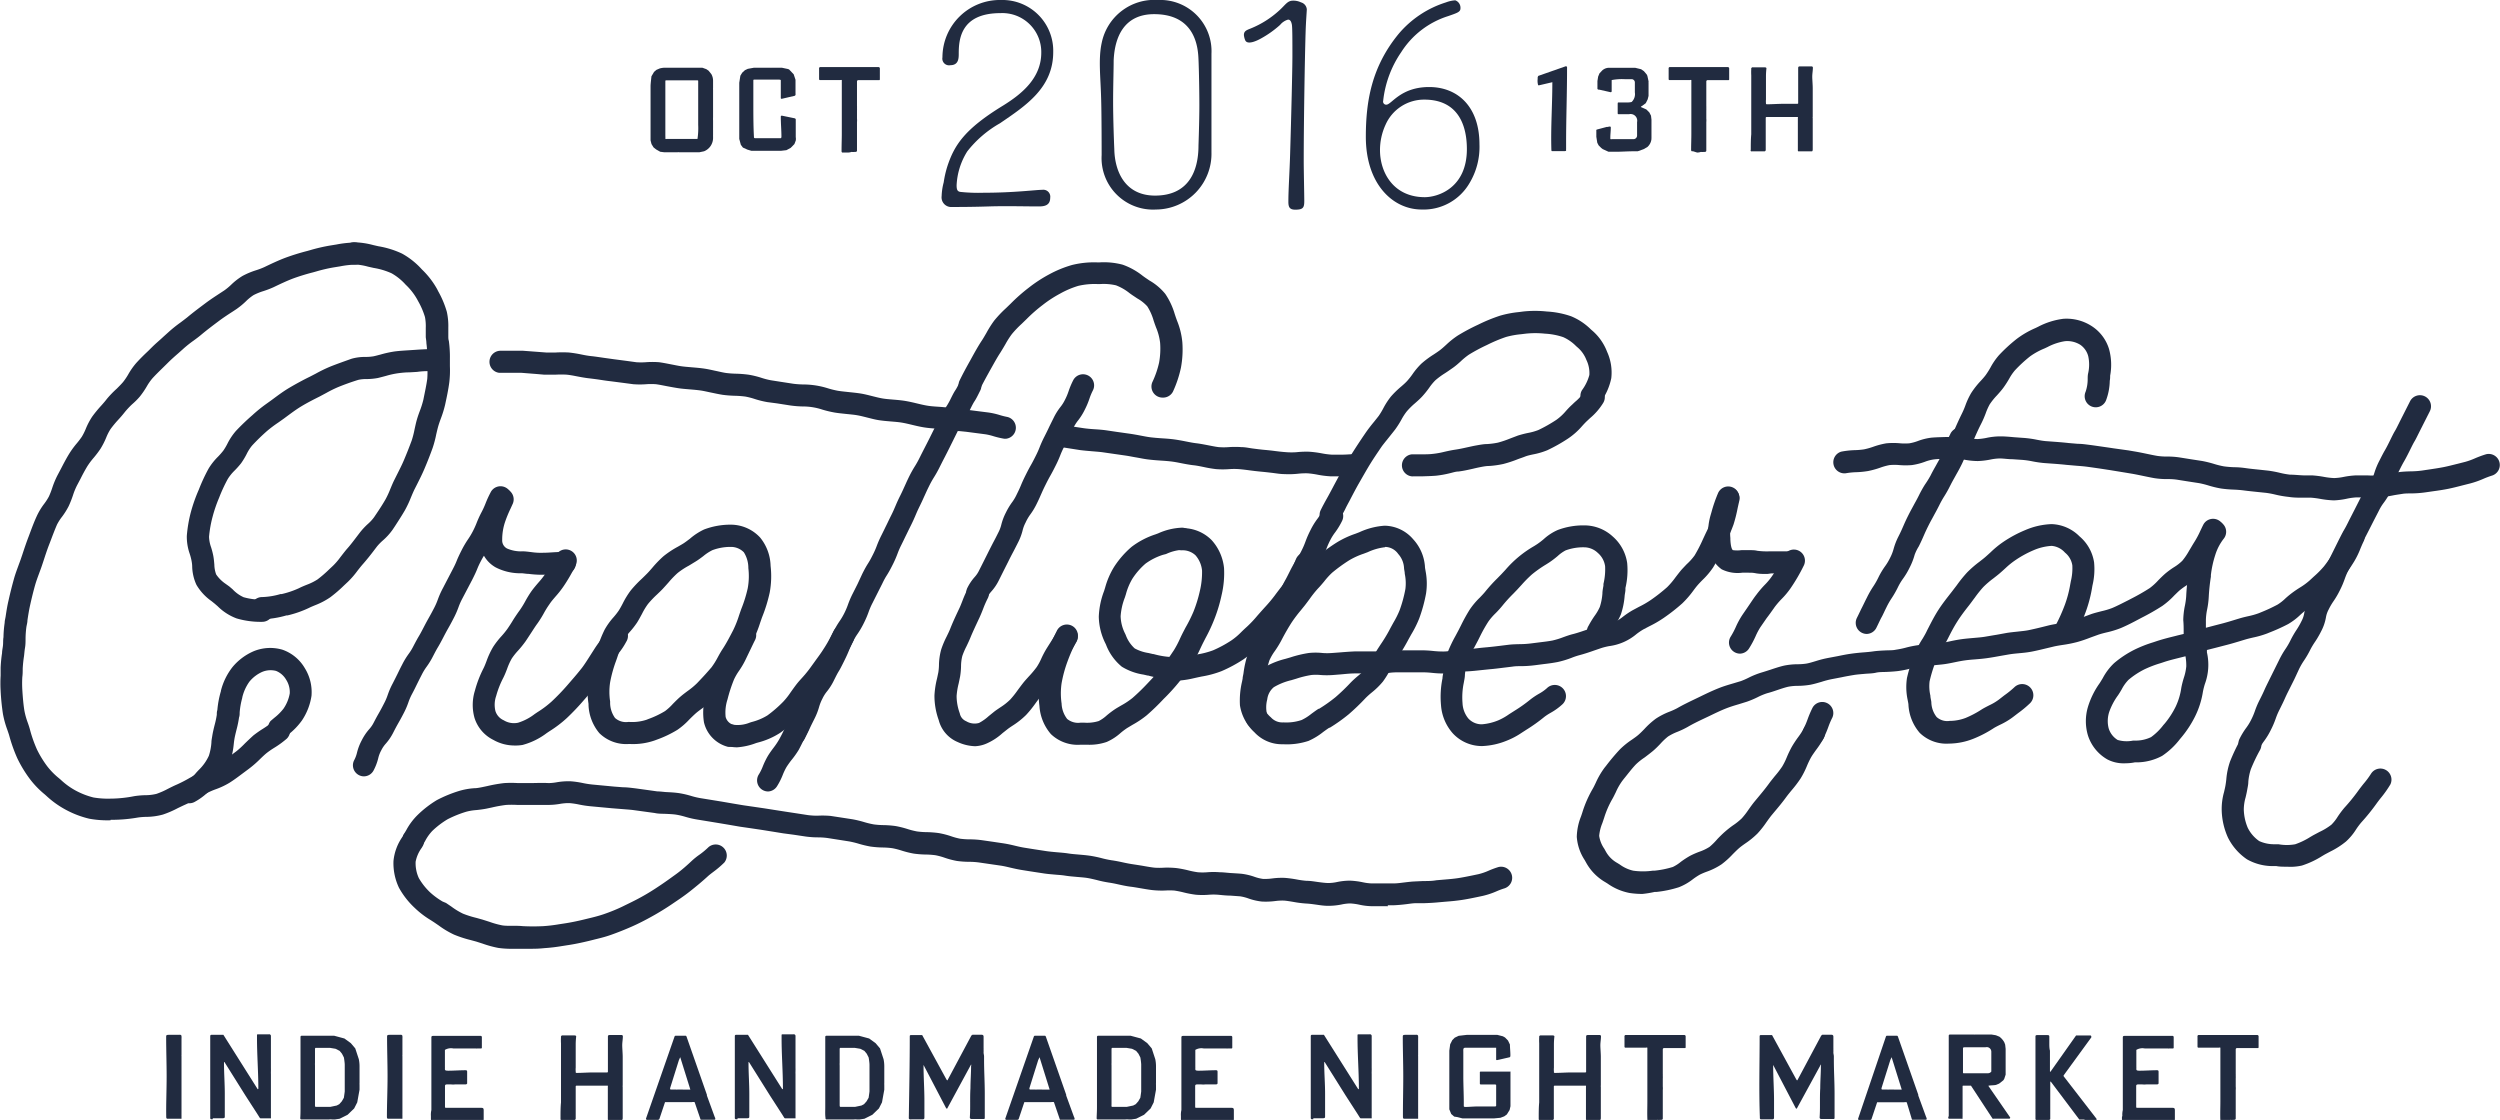 <svg id="Layer_1" data-name="Layer 1" xmlns="http://www.w3.org/2000/svg" viewBox="0 0 315.96 141.54"><defs><style>.cls-1{fill:#212b40;}</style></defs><title>logo_2016</title><path class="cls-1" d="M63.08,261.95c0-1.69-.06-3.37-0.06-5.06,0-.26.17-0.2,0.35-0.23h1.17l0.18,0a0.21,0.21,0,0,1,.24.14v0.14a0.67,0.67,0,0,1,0,.18v0.44c0,0.39,0,.78,0,1.19v0.47a0.37,0.37,0,0,0,0,.14v0.29c0,0.56,0,3.1,0,3.66v2s0,0.35,0,.38c0,0.29,0,.36,0,0.72v0a0.05,0.05,0,0,1,0,0v0.24a0.07,0.07,0,0,0,0,.06c0,0.08,0,.21,0,0.26v0s0,0.26,0,.3a0.46,0.46,0,0,1-.14,0H63.7l-0.53,0c-0.12,0-.14-0.14-0.14-0.23C63,265.41,63.08,263.7,63.08,261.95Z" transform="translate(-42.02 -125.88)"/><path class="cls-1" d="M68.91,267.34H68.7a0.19,0.19,0,0,1-.11-0.21c0-.33,0-0.71,0-1.05v-6.79c0-.81,0-1.63,0-2.45,0-.17.11-0.18,0.23-0.18l1.31,0,0.12,0,4.34,6.88s0,0,0,0a0.08,0.08,0,0,0,.08-0.09c0-2.11-.17-4.23-0.17-6.37v-0.42a0.12,0.12,0,0,1,.09-0.06h1.3l0.1,0a0.22,0.22,0,0,1,.27.24v0.24c0,0.29,0,.57,0,0.87s0,0.8,0,1.19,0,0.56,0,.86,0,0.47,0,.71v0.18a0.2,0.2,0,0,1,0,.08,0.34,0.34,0,0,1,0,.12v0.17a3.11,3.11,0,0,0,0,.36v4.59s0,0.24,0,.3v0c0,0.15,0,.33,0,0.48v0.14a0.16,0.16,0,0,1,0,.09l-0.21,0H74.95a0.19,0.19,0,0,1-.11-0.08l-0.32-.51-1.46-2.26-2.67-4.26h0s0,0-.06,0v0.12c0,1.29.1,2.59,0.1,3.89,0,0.08,0,.12,0,0.2s0,0.27,0,.42c0,0.42,0,.89,0,1.33,0,0.29,0,.6,0,0.9,0,0.15,0,.24-0.3.24l0,0-0.56,0H68.91Z" transform="translate(-42.02 -125.88)"/><path class="cls-1" d="M80,265.83V265c0-1.05,0-3.58,0-3.63l0-.09v-4.08s0-.2,0-0.24v0a0.15,0.15,0,0,1,.14-0.18h4.11l1.3,0.35,0.81,0.59,0.56,0.66,0.45,1.37a4.46,4.46,0,0,1,.09.9v2.12a0.33,0.33,0,0,0,0,.12,0.16,0.16,0,0,0,0,.08v0.63l-0.29,1.6-0.39.77-0.83.8-1,.5-0.59.09-0.35,0a2,2,0,0,0-.42,0H83c-0.95,0-1.91,0-2.86,0H80.05a0.2,0.2,0,0,1-.08-0.2C80,266.74,80,266.32,80,265.83Zm1.93-.06h1.84l0.81-.17,0.32-.17,0.32-.36,0.26-.45s0.09-.6.11-0.8v-0.68c0-.09,0-0.89,0-1v-0.06c0-.06,0-0.71,0-0.8v-0.84c0-.24-0.09-0.86-0.11-0.92l-0.24-.47-0.3-.36-0.51-.26-0.72-.12H81.89s-0.06.08-.06,0.12v1.76a2.54,2.54,0,0,0,0,.35v0c0,0.81,0,1.61,0,2.46,0,0.21,0,.44,0,0.68v0.08c0,0.08,0,.83,0,0.93,0,0.26,0,.48,0,0.71S81.81,265.77,81.94,265.77Z" transform="translate(-42.02 -125.88)"/><path class="cls-1" d="M91,261.95c0-1.69-.06-3.37-0.06-5.06,0-.26.17-0.2,0.35-0.23h1.17l0.18,0a0.21,0.21,0,0,1,.24.14v0.14a0.67,0.67,0,0,1,0,.18v0.44c0,0.39,0,.78,0,1.19v0.47a0.37,0.37,0,0,0,0,.14v0.29c0,0.56,0,3.1,0,3.66v2s0,0.35,0,.38c0,0.29,0,.36,0,0.72v0a0.05,0.05,0,0,1,0,0v0.24a0.07,0.07,0,0,0,0,.06c0,0.08,0,.21,0,0.26v0s0,0.26,0,.3a0.46,0.46,0,0,1-.14,0H91.59l-0.53,0c-0.12,0-.14-0.14-0.14-0.23C90.92,265.41,91,263.7,91,261.95Z" transform="translate(-42.02 -125.88)"/><path class="cls-1" d="M96.48,266.92a2.55,2.55,0,0,1,.06-0.75,0.05,0.05,0,0,0,0,0V260.4s0-.29,0-0.33v0c0-.44,0-0.87,0-1.28s0-1,0-1.55v-0.24c0-.2.12-0.2,0.27-0.2a2,2,0,0,1,.32,0H102l0.54,0h0.26a0.16,0.16,0,0,1,.12.17v1.33a0.1,0.1,0,0,1-.11.09h-0.45a0.77,0.77,0,0,1-.2,0h-1.33c-0.44,0-1,0-1.51,0a1.49,1.49,0,0,0-1.07.18v0.41c0,0.32,0,.65,0,0.93s0,0.54,0,.81v0a0.46,0.46,0,0,1,0,.13v0.12c0,0.14,0,.23.42,0.23,0.72,0,1.46-.06,2.15-0.06,0.14,0,.24,0,0.24.2v1.48a0.23,0.23,0,0,1-.24.11c-0.29,0-.57,0-0.89,0H99.57a2.41,2.41,0,0,1-.57,0c-0.14,0-.21,0-0.44,0s-0.3.06-.3,0.21c0,0.9,0,1.76,0,2.67a0.11,0.11,0,0,0,.09.08h0.18c1.4,0,2.8,0,4.2,0,0.3,0,.42,0,0.42.32s0,0.59,0,.89v0.23a0.25,0.25,0,0,1-.06.17h-0.75c-1.39,0-2.79,0-4.19,0H96.59a0.15,0.15,0,0,1-.11-0.11v-0.35Z" transform="translate(-42.02 -125.88)"/><path class="cls-1" d="M112.86,267.21c0-.68,0-1.39.06-2v-2.23c0-.13,0-1.11,0-1.25s0-.3,0-0.36v-3.63a7,7,0,0,1,0-.77,0.19,0.19,0,0,1,.23-0.23h1.43c0.09,0,.26,0,0.26.14h0a8.85,8.85,0,0,0-.06,1c0,0.15,0,.33,0,0.41l0,2.53a2.35,2.35,0,0,0,0,.45v0.15a0.16,0.16,0,0,0,.08.06c0.72,0,1.43-.06,2.15-0.06l0.15,0h0.21c0.42,0,.87,0,1.31,0,0.08,0,.17,0,0.17-0.08v-0.39c0-1.36,0-2.71,0-4.05,0-.2.11-0.21,0.27-0.21h0l0.18,0h1.3a0.16,0.16,0,0,1,.14.15c0,0.38-.08.77-0.08,1.14s0.06,1,.06,1.49c0,0.15,0,.32,0,0.48,0,0.71,0,1.43,0,2.11v1a0.38,0.38,0,0,0,0,.18c0,0.86,0,1.7,0,2.56v1.34c0,0.08,0,.29-0.12.29h-1.7a0.11,0.11,0,0,1-.06-0.11v-0.18c0-.65,0-1.25,0-1.88v-0.6c0-.48,0-1,0-1.45a0.19,0.19,0,0,0,0-.12h-2.56c-0.42,0-.84,0-1.28,0h-0.14a0.11,0.11,0,0,0-.08.09c0,0.77,0,1.55,0,2.32v1c0,0.08,0,.36,0,0.44v0c0,0.08,0,.2,0,0.32a0.2,0.2,0,0,1-.14.17h-0.15c-0.2,0-.39,0-0.6,0l-0.89,0a0.11,0.11,0,0,1-.14-0.09v-0.12Z" transform="translate(-42.02 -125.88)"/><path class="cls-1" d="M127.27,256.89a0.15,0.15,0,0,1,.15-0.11l1,0h0.27a0.25,0.25,0,0,1,.09.09l2.58,7.37v0.1l1,2.74a0.31,0.31,0,0,1,.06.2c0,0.08,0,.09-0.11.12h-0.18l-0.78,0c-0.2,0-.39,0-0.59,0h-0.15a0.08,0.08,0,0,1-.06-0.06l-0.74-2.17a1,1,0,0,0-.35,0l-0.17,0-3.16,0-0.06,0-0.72,2.15a0.24,0.24,0,0,1-.2.09h-1.34a0.14,0.14,0,0,1-.15-0.15Zm1.88,6.7h0.12a0,0,0,0,0,0,0l-1.28-4.1h0s0,0,0,0l-0.17.38-1.11,3.54v0.06a0.13,0.13,0,0,0,.06.11h0.62a1.85,1.85,0,0,0,.3,0C127.91,263.58,128.93,263.59,129.16,263.59Z" transform="translate(-42.02 -125.88)"/><path class="cls-1" d="M135.22,267.34H135a0.19,0.19,0,0,1-.11-0.21c0-.33,0-0.71,0-1.05v-6.79c0-.81,0-1.63,0-2.45,0-.17.11-0.18,0.23-0.18l1.31,0,0.12,0,4.34,6.88s0,0,0,0a0.08,0.08,0,0,0,.08-0.09c0-2.11-.17-4.23-0.17-6.37v-0.42a0.12,0.12,0,0,1,.09-0.06h1.3l0.1,0a0.22,0.22,0,0,1,.27.24v0.24c0,0.29,0,.57,0,0.87s0,0.8,0,1.19,0,0.56,0,.86,0,0.47,0,.71v0.18a0.2,0.2,0,0,1,0,.08,0.34,0.34,0,0,1,0,.12v0.17a3.11,3.11,0,0,0,0,.36v4.59s0,0.24,0,.3v0c0,0.15,0,.33,0,0.48v0.14a0.16,0.16,0,0,1,0,.09l-0.21,0h-1.11a0.19,0.19,0,0,1-.11-0.08l-0.32-.51-1.46-2.26-2.67-4.26h0s0,0-.06,0v0.12c0,1.29.1,2.59,0.1,3.89,0,0.08,0,.12,0,0.2s0,0.27,0,.42c0,0.42,0,.89,0,1.33,0,0.29,0,.6,0,0.9,0,0.15,0,.24-0.3.24l0,0-0.56,0h-0.62Z" transform="translate(-42.02 -125.88)"/><path class="cls-1" d="M146.32,265.83V265c0-1.05,0-3.58,0-3.63l0-.09v-4.08s0-.2,0-0.24v0a0.15,0.15,0,0,1,.14-0.18h4.11l1.3,0.35,0.81,0.59,0.56,0.66,0.45,1.37a4.46,4.46,0,0,1,.09.9v2.12a0.33,0.33,0,0,0,0,.12,0.16,0.16,0,0,0,0,.08v0.63l-0.29,1.6-0.39.77-0.83.8-1,.5-0.59.09-0.35,0a2,2,0,0,0-.42,0h-0.48c-0.95,0-1.91,0-2.86,0h-0.14a0.2,0.2,0,0,1-.08-0.2C146.29,266.74,146.32,266.32,146.32,265.83Zm1.93-.06h1.84l0.81-.17,0.32-.17,0.32-.36,0.26-.45s0.09-.6.11-0.8v-0.68c0-.09,0-0.89,0-1v-0.06c0-.06,0-0.71,0-0.8v-0.84c0-.24-0.09-0.86-0.11-0.92l-0.24-.47-0.3-.36-0.51-.26-0.72-.12H148.2s-0.06.08-.06,0.12v1.76a2.54,2.54,0,0,0,0,.35v0c0,0.81,0,1.61,0,2.46,0,0.21,0,.44,0,0.68v0.08c0,0.08,0,.83,0,0.93,0,0.26,0,.48,0,0.71S148.13,265.77,148.25,265.77Z" transform="translate(-42.02 -125.88)"/><path class="cls-1" d="M157,256.81a0.14,0.14,0,0,1,.17-0.11l1,0h0.26a0.46,0.46,0,0,1,.14,0l3.06,5.6,0.08,0.11a0.07,0.07,0,0,0,.09-0.06l3-5.62s0.09,0,.11-0.08h0.21l0.83,0c0.21,0,.38,0,0.38.26s0,0.5,0,.74c0,0.08,0,.12,0,0.18s0,0.29,0,.42v0.08a1.55,1.55,0,0,1,0,.23,3,3,0,0,1,0,.33h0c0,0.18.06,0.33,0.06,0.51s0,0.27,0,.42c0,1.42.09,2.85,0.09,4.29,0,0.65,0,1.31,0,2,0,0.24,0,.51,0,0.77v0.33l-0.06.09h-0.59l-1,0h0a0.2,0.2,0,0,1-.24-0.17c0.09-1.23,0-2.47.08-3.72,0-.92.08-1.85,0.08-2.79a0.28,0.28,0,0,0,0-.21L161.72,266a0.13,0.13,0,0,1,0,0h0a0.18,0.18,0,0,1-.15-0.11l-2.83-5.42s0,0,0,0,0,0,0,.06c0,1.48.11,3,.11,4.44,0,0.44,0,.89,0,1.34,0,0.24,0,.5,0,0.72s0,0.32-.27.32H157a0.19,0.19,0,0,1-.12-0.23C156.93,263.76,157,260.31,157,256.81Z" transform="translate(-42.02 -125.88)"/><path class="cls-1" d="M172.68,256.89a0.15,0.15,0,0,1,.15-0.11l1,0h0.27a0.25,0.25,0,0,1,.09.09l2.58,7.37v0.1l1,2.74a0.31,0.31,0,0,1,.06.2c0,0.08,0,.09-0.11.12h-0.18l-0.78,0c-0.2,0-.39,0-0.59,0h-0.15a0.08,0.08,0,0,1-.06-0.06l-0.74-2.17a1,1,0,0,0-.35,0l-0.17,0-3.16,0-0.06,0-0.72,2.15a0.24,0.24,0,0,1-.2.09h-1.34a0.14,0.14,0,0,1-.15-0.15Zm1.88,6.7h0.12a0,0,0,0,0,0,0l-1.28-4.1h0s0,0,0,0l-0.17.38-1.11,3.54v0.06a0.13,0.13,0,0,0,.06.11h0.62a1.85,1.85,0,0,0,.3,0C173.31,263.58,174.33,263.59,174.56,263.59Z" transform="translate(-42.02 -125.88)"/><path class="cls-1" d="M180.66,265.83V265c0-1.05,0-3.58,0-3.63l0-.09v-4.08s0-.2,0-0.24v0a0.15,0.15,0,0,1,.14-0.18h4.11l1.3,0.35,0.81,0.59,0.56,0.66,0.45,1.37a4.46,4.46,0,0,1,.09.9v2.12a0.33,0.33,0,0,0,0,.12,0.16,0.16,0,0,0,0,.08v0.63l-0.29,1.6-0.39.77-0.83.8-1,.5-0.59.09-0.35,0a2,2,0,0,0-.42,0H183.7c-0.95,0-1.91,0-2.86,0H180.7a0.2,0.2,0,0,1-.08-0.2C180.63,266.74,180.66,266.32,180.66,265.83Zm1.93-.06h1.84l0.81-.17,0.32-.17,0.32-.36,0.26-.45s0.09-.6.11-0.8v-0.68c0-.09,0-0.89,0-1v-0.06c0-.06,0-0.71,0-0.8v-0.84c0-.24-0.09-0.86-0.11-0.92l-0.24-.47-0.3-.36-0.51-.26-0.72-.12h-1.81s-0.06.08-.06,0.12v1.76a2.54,2.54,0,0,0,0,.35v0c0,0.81,0,1.61,0,2.46,0,0.21,0,.44,0,0.68v0.08c0,0.08,0,.83,0,0.93,0,0.26,0,.48,0,0.71S182.46,265.77,182.59,265.77Z" transform="translate(-42.02 -125.88)"/><path class="cls-1" d="M191.27,266.92a2.55,2.55,0,0,1,.06-0.75,0.05,0.05,0,0,0,0,0V260.4s0-.29,0-0.33v0c0-.44,0-0.87,0-1.28s0-1,0-1.55v-0.24c0-.2.12-0.2,0.27-0.2a2,2,0,0,1,.32,0h4.92l0.54,0h0.26a0.16,0.16,0,0,1,.12.17v1.33a0.1,0.1,0,0,1-.11.09h-0.45a0.77,0.77,0,0,1-.2,0h-1.33c-0.44,0-1,0-1.51,0a1.49,1.49,0,0,0-1.07.18v0.41c0,0.32,0,.65,0,0.93s0,0.54,0,.81v0a0.46,0.46,0,0,1,0,.13v0.12c0,0.14,0,.23.42,0.23,0.72,0,1.46-.06,2.15-0.06,0.14,0,.24,0,0.24.2v1.48a0.23,0.23,0,0,1-.24.11c-0.29,0-.57,0-0.89,0h-0.39a2.41,2.41,0,0,1-.57,0c-0.14,0-.21,0-0.44,0s-0.3.06-.3,0.21c0,0.9,0,1.76,0,2.67a0.11,0.11,0,0,0,.09.08h0.18c1.4,0,2.8,0,4.2,0,0.3,0,.42,0,0.42.32s0,0.59,0,.89v0.23a0.25,0.25,0,0,1-.06.17h-0.75c-1.39,0-2.79,0-4.19,0h-1.58a0.15,0.15,0,0,1-.11-0.11v-0.35Z" transform="translate(-42.02 -125.88)"/><path class="cls-1" d="M208,267.34h-0.21a0.19,0.19,0,0,1-.11-0.21c0-.33,0-0.71,0-1.05v-6.79c0-.81,0-1.63,0-2.45,0-.17.11-0.18,0.23-0.18l1.31,0,0.12,0,4.34,6.88s0,0,0,0a0.08,0.08,0,0,0,.08-0.09c0-2.11-.17-4.23-0.17-6.37v-0.42a0.12,0.12,0,0,1,.09-0.06H215l0.11,0a0.22,0.22,0,0,1,.27.24v0.24c0,0.29,0,.57,0,0.87s0,0.8,0,1.19,0,0.56,0,.86,0,0.47,0,.71v0.18a0.19,0.19,0,0,1,0,.08,0.32,0.32,0,0,1,0,.12v0.17a2.92,2.92,0,0,0,0,.36v4.59s0,0.24,0,.3v0c0,0.15,0,.33,0,0.48v0.14a0.16,0.16,0,0,1,0,.09l-0.21,0H214a0.19,0.19,0,0,1-.11-0.08l-0.32-.51-1.46-2.26-2.67-4.26h0s0,0-.06,0v0.12c0,1.29.11,2.59,0.11,3.89,0,0.08,0,.12,0,0.2s0,0.27,0,.42c0,0.42,0,.89,0,1.33,0,0.29,0,.6,0,0.9,0,0.15,0,.24-0.3.24l0,0-0.56,0H208Z" transform="translate(-42.02 -125.88)"/><path class="cls-1" d="M219.37,261.95c0-1.69-.06-3.37-0.06-5.06,0-.26.17-0.2,0.35-0.23h1.17l0.18,0a0.21,0.21,0,0,1,.24.14v0.14a0.69,0.69,0,0,1,0,.18v0.44c0,0.39,0,.78,0,1.19v0.47a0.38,0.38,0,0,0,0,.14v0.29c0,0.56,0,3.1,0,3.66v2s0,0.35,0,.38c0,0.29,0,.36,0,0.72v0a0.05,0.05,0,0,1,0,0v0.24a0.07,0.07,0,0,0,0,.06c0,0.08,0,.21,0,0.26v0s0,0.26,0,.3a0.46,0.46,0,0,1-.14,0H220l-0.53,0c-0.12,0-.14-0.14-0.14-0.23C219.32,265.41,219.37,263.7,219.37,261.95Z" transform="translate(-42.02 -125.88)"/><path class="cls-1" d="M225.81,267l-0.38-.33-0.24-.59c0-.08,0-0.2,0-0.29v-4.17c0-.42,0-1,0-1.45v-1c0-.2,0-0.33,0-0.5l0.11-.81,0.27-.53,0.3-.3,0.5-.24,1.05-.12,0.41,0,0.95,0h0.9l0.17,0h0l1.11,0h0.29l0.71,0.18,0.27,0.15,0.38,0.39,0.24,0.5c0,0.32.06,0.92,0.06,1.33,0,0.14,0,.27-0.14.29l-1.26.29-0.29.06h0c-0.06,0-.09,0-0.11-0.06v-0.14c0-.3,0-0.63,0-0.95v-0.41s-0.06,0-.08,0h-0.3l-0.93,0-1.05,0H228c-0.26,0-.53,0-0.81,0s-0.23.27-.23,0.54,0,0.27,0,.38V261c0,0.38,0,.54,0,0.89,0,1.12.06,2.23,0.06,3.36v0.42c0,0.09.12,0.11,0.18,0.11,0.53,0,1-.06,1.57-0.06s1,0,1.52,0H231a0.18,0.18,0,0,0,.11-0.08v-1.84c0-.26,0-0.36,0-0.59V263a0.22,0.22,0,0,0-.2-0.06h0l-1.75,0a0.14,0.14,0,0,1-.11-0.08v-1.49a0.12,0.12,0,0,1,.09-0.06h3.72a0.07,0.07,0,0,1,.06,0v4.38l-0.11.48-0.35.56-0.33.24-0.48.18-0.83.08h-1.42a2.28,2.28,0,0,0-.33,0h-2.21l-0.66-.17Z" transform="translate(-42.02 -125.88)"/><path class="cls-1" d="M236.49,267.21c0-.68,0-1.39.06-2v-2.23c0-.13,0-1.11,0-1.25s0-.3,0-0.36v-3.63a7.19,7.19,0,0,1,0-.77,0.19,0.19,0,0,1,.23-0.23h1.43c0.09,0,.26,0,0.26.14h0a8.63,8.63,0,0,0-.06,1c0,0.15,0,.33,0,0.41l0,2.53a2.35,2.35,0,0,0,0,.45v0.15a0.16,0.16,0,0,0,.08.06c0.72,0,1.43-.06,2.15-0.06l0.15,0h0.21c0.42,0,.87,0,1.31,0,0.08,0,.17,0,0.17-0.08v-0.39c0-1.36,0-2.71,0-4.05,0-.2.11-0.21,0.27-0.21h0l0.18,0h1.29a0.16,0.16,0,0,1,.14.15c0,0.38-.08.77-0.08,1.14s0.06,1,.06,1.49c0,0.15,0,.32,0,0.48,0,0.71,0,1.43,0,2.11v1a0.38,0.38,0,0,0,0,.18c0,0.86,0,1.7,0,2.56v1.34c0,0.08,0,.29-0.12.29h-1.7a0.11,0.11,0,0,1-.06-0.11v-0.18c0-.65,0-1.25,0-1.88v-0.6c0-.48,0-1,0-1.45a0.2,0.2,0,0,0,0-.12h-2.56c-0.42,0-.84,0-1.28,0h-0.14a0.11,0.11,0,0,0-.08.09c0,0.77,0,1.55,0,2.32v1c0,0.08,0,.36,0,0.44v0c0,0.08,0,.2,0,0.32a0.2,0.2,0,0,1-.13.17h-0.15c-0.2,0-.39,0-0.6,0l-0.89,0a0.11,0.11,0,0,1-.14-0.09v-0.12Z" transform="translate(-42.02 -125.88)"/><path class="cls-1" d="M250.22,265.14V264s0-.38,0-0.42c0-1.66,0-3.31,0-5v-0.29a0.22,0.22,0,0,0-.18,0h-1.75l-0.78,0h-0.09a0.13,0.13,0,0,1-.09-0.12V256.9a0.18,0.18,0,0,1,.11-0.21h5c0.78,0,1.6,0,2.41,0a0.18,0.18,0,0,1,.21.14c0,0.26,0,.53,0,0.8s0,0.33,0,.5v0.15l-0.06.06h-2.62a0.17,0.17,0,0,0-.21.17h0c0,0.06,0,.35,0,0.39v2.73a1,1,0,0,1,0,.21,2.82,2.82,0,0,1,0,.36v1a2.13,2.13,0,0,1,0,.44v0c0,0.06,0,.35,0,0.41v0.63c0,0.44,0,.89,0,1.3,0,0.24,0,.47,0,0.66s0,0.39,0,.59-0.18.18-.3,0.18a1.78,1.78,0,0,1-.39,0,1.45,1.45,0,0,1-.47.08c-0.18,0-.39,0-0.54,0h-0.17a0.22,0.22,0,0,1-.08-0.21C250.19,266.48,250.22,265.8,250.22,265.14Z" transform="translate(-42.02 -125.88)"/><path class="cls-1" d="M264.41,256.81a0.14,0.14,0,0,1,.17-0.11l1,0h0.26a0.45,0.45,0,0,1,.14,0l3.06,5.6,0.08,0.11a0.07,0.07,0,0,0,.09-0.06l3-5.62s0.09,0,.1-0.08h0.21l0.83,0c0.21,0,.38,0,0.38.26s0,0.5,0,.74c0,0.08,0,.12,0,0.18s0,0.29,0,.42v0.08a1.63,1.63,0,0,1,0,.23,3.12,3.12,0,0,1,0,.33h0c0,0.18.06,0.33,0.06,0.51s0,0.27,0,.42c0,1.42.09,2.85,0.09,4.29,0,0.65,0,1.31,0,2,0,0.24,0,.51,0,0.77v0.33l-0.06.09h-0.59l-1,0h0a0.2,0.2,0,0,1-.24-0.17c0.09-1.23,0-2.47.08-3.72,0-.92.08-1.85,0.08-2.79a0.28,0.28,0,0,0,0-.21L269.1,266a0.12,0.12,0,0,1,0,0h0a0.18,0.18,0,0,1-.15-0.11l-2.83-5.42s0,0,0,0,0,0,0,.06c0,1.48.11,3,.11,4.44,0,0.44,0,.89,0,1.34,0,0.24,0,.5,0,0.72s0,0.32-.27.32h-1.4a0.19,0.19,0,0,1-.12-0.23C264.31,263.76,264.41,260.31,264.41,256.81Z" transform="translate(-42.02 -125.88)"/><path class="cls-1" d="M280.37,256.89a0.14,0.14,0,0,1,.15-0.11l1,0h0.27a0.25,0.25,0,0,1,.09.09l2.58,7.37v0.1l1,2.74a0.3,0.3,0,0,1,.06.2c0,0.08,0,.09-0.11.12h-0.18l-0.78,0c-0.2,0-.39,0-0.59,0h-0.15a0.08,0.08,0,0,1-.06-0.06L283,265.19a1,1,0,0,0-.35,0l-0.17,0-3.16,0-0.06,0-0.72,2.15a0.24,0.24,0,0,1-.2.09H277a0.14,0.14,0,0,1-.15-0.15Zm1.88,6.7h0.12a0,0,0,0,0,0,0l-1.28-4.1h0s0,0,0,0l-0.17.38-1.11,3.54v0.06a0.13,0.13,0,0,0,.06.11h0.62a1.86,1.86,0,0,0,.3,0C281,263.58,282,263.59,282.26,263.59Z" transform="translate(-42.02 -125.88)"/><path class="cls-1" d="M288.31,267c0-.35,0-0.54,0-0.95v-4c0-.6,0-1.21,0-1.82,0-1.14,0-2.27,0-3.42a0.16,0.16,0,0,1,.11-0.18h3.07a0.17,0.17,0,0,0,.09,0h2.15l0.54,0.09,0.44,0.18a2.18,2.18,0,0,1,.62.71l0.11,0.29,0.06,0.54v2.33s0,0.14,0,.18v0c0,0.27,0,.5,0,0.75l-0.18.54-0.11.17-0.53.42-0.36.15c-0.17.08-1,.06-1,0.14h0a0.06,0.06,0,0,0,0,0l2.76,4a0.15,0.15,0,0,1-.09.14H295.9l-0.27,0H295l-1,0a0.14,0.14,0,0,1-.15,0l-2.73-4.17-0.09,0h-0.89a0.07,0.07,0,0,0-.08.08v0.13c0,0.69,0,1.4,0,2.09v0.26a0.06,0.06,0,0,0,0,0c0,0.08,0,.18,0,0.24,0,0.38,0,.74,0,1.11a1.69,1.69,0,0,0,0,.27,0.32,0.32,0,0,1-.15,0h-1.55a0.11,0.11,0,0,1-.11-0.09V267Zm1.91-5.48h3a0.53,0.53,0,0,0,.47-0.21l0,0c0-.24,0-1.13,0-1.61V258.8a0.58,0.58,0,0,0-.74-0.56l-1.6,0h0l-1,0h0c-0.09,0-.24,0-0.24.12v3.06A0.1,0.1,0,0,0,290.22,261.53Z" transform="translate(-42.02 -125.88)"/><path class="cls-1" d="M305.38,267.37H305.3l-0.41,0-0.08,0-3.61-4.8h0a0.07,0.07,0,0,0-.06.08v0.23c0,0.65,0,1.28,0,1.94s0,1.07,0,1.66c0,0.21,0,.47,0,0.72v0.12a0.26,0.26,0,0,1-.24.11h-1.52a0.15,0.15,0,0,1-.11-0.17v-0.06s0-.23,0-0.26v-2.73c0-.06,0-0.29,0-0.33v-0.06c0-.12,0-0.68,0-0.8v-5.51c0-.09,0-0.5,0-0.56v-0.08c0-.14.09-0.17,0.21-0.17l0.56,0,0.47,0h0l0,0,0.18,0h0.06c0.12,0,.27,0,0.27.17s0,0.17,0,.24,0,0.14,0,.23,0,0.27,0,.41c0,0.29,0,.62.08,0.92,0,0,0,.2,0,0.21v0c0,0.18,0,.41,0,0.63,0,0.41,0,.81,0,1.27v0.5a0.06,0.06,0,0,0,.06.06h0l3.24-4.59,0,0c0.14,0,1.19,0,1.54,0h0.3a0.14,0.14,0,0,1,.08.11,0.17,0.17,0,0,1,0,.14l-3.49,4.79a0.4,0.4,0,0,0,0,.11l4.16,5.38a0.17,0.17,0,0,1,0,.09,0.15,0.15,0,0,1-.15.14h0l-1,0Z" transform="translate(-42.02 -125.88)"/><path class="cls-1" d="M310.25,266.92a2.55,2.55,0,0,1,.06-0.75,0.05,0.05,0,0,0,0,0V260.4s0-.29,0-0.33v0c0-.44,0-0.87,0-1.28s0-1,0-1.55v-0.24c0-.2.12-0.2,0.27-0.2a2,2,0,0,1,.32,0h4.92l0.54,0h0.26a0.16,0.16,0,0,1,.12.17v1.33a0.1,0.1,0,0,1-.11.09h-0.45a0.76,0.76,0,0,1-.2,0H314.6c-0.44,0-1,0-1.51,0a1.49,1.49,0,0,0-1.07.18v0.41c0,0.32,0,.65,0,0.93s0,0.54,0,.81v0a0.47,0.47,0,0,1,0,.13v0.12c0,0.14,0,.23.42,0.23,0.72,0,1.46-.06,2.15-0.06,0.14,0,.24,0,0.24.2v1.48a0.23,0.23,0,0,1-.24.11c-0.29,0-.57,0-0.89,0h-0.39a2.41,2.41,0,0,1-.57,0c-0.14,0-.21,0-0.44,0s-0.3.06-.3,0.21c0,0.9,0,1.76,0,2.67a0.11,0.11,0,0,0,.09.08h0.18c1.4,0,2.8,0,4.2,0,0.3,0,.42,0,0.42.32s0,0.59,0,.89v0.23a0.24,0.24,0,0,1-.06.17h-0.75c-1.39,0-2.79,0-4.19,0h-1.58a0.14,0.14,0,0,1-.11-0.11v-0.35Z" transform="translate(-42.02 -125.88)"/><path class="cls-1" d="M322.64,265.14V264s0-.38,0-0.42c0-1.66,0-3.31,0-5v-0.29a0.22,0.22,0,0,0-.18,0h-1.75l-0.78,0h-0.09a0.13,0.13,0,0,1-.09-0.12V256.9a0.18,0.18,0,0,1,.1-0.21h5c0.78,0,1.6,0,2.41,0a0.18,0.18,0,0,1,.21.14c0,0.26,0,.53,0,0.8s0,0.33,0,.5v0.15l-0.06.06h-2.62a0.17,0.17,0,0,0-.21.17h0c0,0.06,0,.35,0,0.39v2.73a1,1,0,0,1,0,.21,2.82,2.82,0,0,1,0,.36v1a2.13,2.13,0,0,1,0,.44v0c0,0.06,0,.35,0,0.41v0.63c0,0.44,0,.89,0,1.3,0,0.24,0,.47,0,0.66s0,0.39,0,.59-0.18.18-.3,0.18a1.78,1.78,0,0,1-.39,0,1.45,1.45,0,0,1-.47.08c-0.18,0-.39,0-0.54,0h-0.17a0.22,0.22,0,0,1-.08-0.21C322.61,266.48,322.64,265.8,322.64,265.14Z" transform="translate(-42.02 -125.88)"/><path class="cls-1" d="M161.29,148.92a12.86,12.86,0,0,1,.48-2.08c0.88-2.63,2.16-4.65,7.06-7.64,2.3-1.43,4.79-3.44,4.79-6.66a4.92,4.92,0,0,0-5.16-5c-5.08,0-5.27,3.4-5.27,5.12,0,0.55,0,1.46-1.06,1.46a0.85,0.85,0,0,1-1-1,7.26,7.26,0,0,1,7.42-7.24,6.42,6.42,0,0,1,6.58,6.58c0,4.54-3.51,6.8-6.73,9a14,14,0,0,0-4.13,3.55,8.8,8.8,0,0,0-1.35,4.28c0,0.58.11,0.77,0.44,0.84a21.49,21.49,0,0,0,3,.11c3.84,0,6.58-.37,7.39-0.37a0.88,0.88,0,0,1,1,1c0,1-.77,1.1-1.46,1.1-1.68,0-4.17-.07-6.29,0s-4,.07-4.65.07a1.22,1.22,0,0,1-1.32-1.39A7.49,7.49,0,0,1,161.29,148.92Z" transform="translate(-42.02 -125.88)"/><path class="cls-1" d="M181.26,131.29a6.78,6.78,0,0,1,7.1-5.41,6.48,6.48,0,0,1,6.77,6.8c0,1.06,0,2.74,0,6.33,0,2.45,0,5.71,0,6.11a7.05,7.05,0,0,1-7,7.24,6.51,6.51,0,0,1-6.88-6.88c0-.18,0-5.52-0.07-7.31C181.11,135.54,180.82,133.3,181.26,131.29ZM188,150.6c4.17,0,5.49-3,5.49-6.33,0,0,.11-3.11.11-5.08s-0.07-5.74-.15-6.44c-0.22-2.52-1.5-5.08-5.56-5.08-3.88,0-5,3-5.12,5.85,0,1.06-.07,3.33-0.07,5.19,0,2.19.11,5.16,0.15,6C182.9,147.57,184.22,150.6,188,150.6Z" transform="translate(-42.02 -125.88)"/><path class="cls-1" d="M206.79,146.25c0,1,.07,4.35.07,5,0,0.84-.11,1.13-1.13,1.13-0.73,0-.88-0.33-0.88-1,0-1.54.15-3.62,0.22-6,0.15-4.94.29-10.83,0.29-12.4,0-1.87,0-3.66-.07-4s-0.18-.62-0.48-0.62a2,2,0,0,0-1,.66,12.77,12.77,0,0,1-2.49,1.76c-0.33.18-1.68,0.88-1.94,0.15a2.17,2.17,0,0,1-.15-0.62c0-.51.33-0.62,0.88-0.84a12.05,12.05,0,0,0,3.62-2.3c0.77-.7,1-1.21,1.72-1.21a2.26,2.26,0,0,1,1,.22,1,1,0,0,1,.73.88c0,0.18-.11,1.5-0.15,2.82C206.93,133,206.79,141.35,206.79,146.25Z" transform="translate(-42.02 -125.88)"/><path class="cls-1" d="M221.7,152.36c-3.69,0-7.06-3.26-7.06-9.18,0-4.5.73-8.85,4.13-13a12.86,12.86,0,0,1,6-4,4,4,0,0,1,1.17-.26,1,1,0,0,1,.66,1c0,0.48-.4.59-1.57,1a10.92,10.92,0,0,0-5.93,4.57,13.39,13.39,0,0,0-2.27,6.14,0.39,0.39,0,0,0,.4.48c0.66,0,1.79-2.23,5.41-2.23s6.36,2.49,6.36,7.24a8.86,8.86,0,0,1-1.28,4.94A6.71,6.71,0,0,1,221.7,152.36Zm5.71-7.64c0-3-1.1-6.25-5.38-6.25a5.32,5.32,0,0,0-4.9,3.18,7.65,7.65,0,0,0-.7,3.22c0,2.78,1.68,5.93,5.67,5.93C223.79,150.79,227.41,149.62,227.41,144.72Z" transform="translate(-42.02 -125.88)"/><path class="cls-1" d="M124.95,144.77l-0.33-.26-0.26-.42-0.12-.47c0-.06,0-0.41,0-0.45v-3.71c0-.14,0-1.23,0-1.37v-1.31c0-.33.11-1.19,0.11-1.25l0.33-.56,0.3-.26,0.42-.18a2.69,2.69,0,0,1,.56-0.09h1.84c0.41,0,.83,0,1.25,0l0.32,0h1l0.42,0,0.5,0.18v0l0.29,0.2,0.35,0.44a1.69,1.69,0,0,1,.21.83c0,0.41,0,.65,0,0.92v0a0.75,0.75,0,0,0,0,.18v0.47c0,0.21,0,.54,0,0.74v2.29a4.36,4.36,0,0,0,0,.44c0,0.17,0,.32,0,0.45s0,0.38,0,.56a0.14,0.14,0,0,0,0,.09V143a0.48,0.48,0,0,0,0,.12c0,0.09,0,.14,0,0.21A1.82,1.82,0,0,1,131,145l-0.57.12h-2.61a0.29,0.29,0,0,0-.14,0l-0.17,0h-1.58l-0.47-.06Zm1.17-1.33a0.22,0.22,0,0,0,.15,0l0.68,0h3.22a9.07,9.07,0,0,0,.09-1.79c0-1.85,0-3.71,0-5.56a0.12,0.12,0,0,0-.09-0.06H130c-1.28,0-2.55,0-3.81,0a0.1,0.1,0,0,0-.08.08v2.33l0,0.24V143Z" transform="translate(-42.02 -125.88)"/><path class="cls-1" d="M135.91,144.53l-0.26-.35-0.2-.74c0-.11,0-0.48,0-0.54v-5.06c0-.44,0-0.74,0-1.17v-0.33l0.14-.89,0.23-.38,0.35-.32,0.36-.17,0.77-.14h2.12a0.14,0.14,0,0,0,.08,0h1.34l0.8,0.17,0.12,0.06,0.57,0.6,0.23,0.69v0.54s0,0,0,.06v0c0,0.18,0,1,0,1.17a0.14,0.14,0,0,1,0,.11,0.17,0.17,0,0,1-.11.15l-1.64.38a0.11,0.11,0,0,1-.11-0.14c0-.65,0-1.33,0-2v-0.2c0-.09-0.23-0.09-0.32-0.09l-0.24,0h-1.45l-1.13,0h-0.27a0.13,0.13,0,0,0-.06.11c0,1,0,2,0,3,0,1.37,0,2.79.08,4.19,0,0.09.11,0.11,0.18,0.11l1,0h2.18c0.09,0,.11-0.12.11-0.2,0-.83-0.08-1.64-0.08-2.47,0-.12,0-0.18.15-0.18l1.6,0.33a0.18,0.18,0,0,1,.14.21c0,0.27,0,.54,0,0.81s0,0.6,0,.89c0,0.09,0,.18,0,0.26s0,0.12,0,.21a1.25,1.25,0,0,1,0,.44l-0.17.44-0.47.48-0.54.29-0.68.08h-2.88l0,0-0.87,0-0.5-.15Z" transform="translate(-42.02 -125.88)"/><path class="cls-1" d="M148.41,142.79v-1.1s0-.38,0-0.42c0-1.66,0-3.31,0-5V136a0.22,0.22,0,0,0-.18,0l-1,0h-1.6a0.13,0.13,0,0,1-.09-0.12v-1.31a0.18,0.18,0,0,1,.11-0.21h0.12l2.44,0h1.45l0.44,0h0l0.5,0c0.78,0,1.6,0,2.41,0a0.18,0.18,0,0,1,.21.14c0,0.26,0,.53,0,0.8s0,0.33,0,.5v0.15l-0.06.06h-1.91l-0.71,0a0.17,0.17,0,0,0-.21.17v0c0,0.06,0,.35,0,0.39v2.73a1,1,0,0,1,0,.21,3,3,0,0,1,0,.36v1a2.15,2.15,0,0,1,0,.44v0c0,0.06,0,.35,0,0.41v0.63c0,0.44,0,.89,0,1.3,0,0.24,0,.47,0,0.66s0,0.39,0,.59-0.18.18-.3,0.18a1.77,1.77,0,0,1-.39,0,1.44,1.44,0,0,1-.47.08l-0.54,0h-0.17a0.22,0.22,0,0,1-.08-0.21C148.38,144.13,148.41,143.46,148.41,142.79Z" transform="translate(-42.02 -125.88)"/><path class="cls-1" d="M238.21,136.39a0.4,0.4,0,0,0,0-.12l-1.67.39h-0.12a2,2,0,0,1-.06-0.83,0.49,0.49,0,0,1,.08-0.36l3.45-1.21a0.16,0.16,0,0,1,.18.09v0.21c0,3.22-.12,6.28-0.12,9.41l0,0.09c0,0.14,0,.29,0,0.42v0.24a0.36,0.36,0,0,0,0,.12s0,0,0,.06-0.12.08-.18,0.08l-0.86,0-0.5,0h-0.26a0.17,0.17,0,0,1-.06-0.15C238,142,238.21,139.21,238.21,136.39Zm-0.23-.24s0,0,0,0,0,0,0,0l0,0A0,0,0,0,0,238,136.15Zm1.84,8s0,0,0,0a0,0,0,0,0,0,0l0,0A0,0,0,0,0,239.82,144.13Z" transform="translate(-42.02 -125.88)"/><path class="cls-1" d="M244.57,144.72l-0.18-.14-0.33-.33-0.17-.33-0.12-.75c0-.26,0-0.51,0-0.78a0.11,0.11,0,0,1,.08-0.14l1.2-.32a0.16,0.16,0,0,1,.09,0l0.32-.06a0.12,0.12,0,0,1,.14.12c0,0.45-.06.84-0.06,1.3v0.17a0.9,0.9,0,0,0,.29,0h0c0.74,0,1.46,0,2.2,0l0.35,0a0.46,0.46,0,0,0,.54-0.42c0-.6,0-1.16,0-1.73a0.84,0.84,0,0,0-1-1l-1.1,0h-0.26c-0.09,0-.09-0.08-0.09-0.17s0-.38,0-0.57,0-.35,0-0.56c0,0,0-.18.06-0.18h1.23a2.31,2.31,0,0,0,.47-0.06,1.36,1.36,0,0,0,.41-1.21c0-.38,0-0.74,0-1v-0.29a0.42,0.42,0,0,0-.35-0.38h-0.89a6.73,6.73,0,0,0-1.69.11c0,0.38,0,.75,0,1.13v0.29a0.12,0.12,0,0,1-.15.11l-1.42-.32a0.23,0.23,0,0,1-.23-0.09v-1l0.09-.56,0.17-.41,0.36-.38v0a1.31,1.31,0,0,1,.74-0.32c0.47,0,.72,0,1.2,0h0.63c0.42,0,.81,0,1.21,0h0.38l0.74,0.18,0.35,0.24,0.35,0.41,0.09,0.18,0.15,0.69v0.09a0.34,0.34,0,0,0,0,.06,0.15,0.15,0,0,0,0,.08V138l-0.11.44-0.24.48-0.44.33-0.17.1s0,0,0,.06,0,0,0,0l0.68,0.3,0.38,0.38,0.21,0.41,0.06,0.51v2.29a0.32,0.32,0,0,0,0,.12,1.55,1.55,0,0,1-.53,1.05l-0.48.27L249,145l-0.53,0c-0.75,0-1.51.06-2.24,0.06l-0.71,0h-0.21Z" transform="translate(-42.02 -125.88)"/><path class="cls-1" d="M255.78,142.79v-1.1s0-.38,0-0.42c0-1.66,0-3.31,0-5V136a0.22,0.22,0,0,0-.18,0l-1,0H253a0.12,0.12,0,0,1-.09-0.12v-1.31a0.18,0.18,0,0,1,.1-0.21h0.12l2.44,0H257l0.44,0h0l0.5,0c0.78,0,1.6,0,2.41,0a0.18,0.18,0,0,1,.21.14c0,0.26,0,.53,0,0.8s0,0.33,0,.5v0.15l-0.06.06h-1.91l-0.71,0a0.17,0.17,0,0,0-.21.17v0c0,0.06,0,.35,0,0.39v2.73a1,1,0,0,1,0,.21,2.83,2.83,0,0,1,0,.36v1a2.12,2.12,0,0,1,0,.44v0c0,0.06,0,.35,0,0.41v0.63c0,0.44,0,.89,0,1.3,0,0.24,0,.47,0,0.66s0,0.39,0,.59-0.18.18-.3,0.18a1.78,1.78,0,0,1-.39,0,1.44,1.44,0,0,1-.47.08L256,145h-0.17a0.22,0.22,0,0,1-.08-0.21C255.75,144.13,255.78,143.46,255.78,142.79Z" transform="translate(-42.02 -125.88)"/><path class="cls-1" d="M263.29,144.86c0-.68,0-1.39.06-2v-2.23c0-.14,0-1.11,0-1.25s0-.3,0-0.36v-3.63a7.17,7.17,0,0,1,0-.77,0.19,0.19,0,0,1,.23-0.23l0.33,0,0.36,0,0.5,0,0.24,0c0.09,0,.26,0,0.26.14v0a8.64,8.64,0,0,0-.06,1c0,0.15,0,.33,0,0.41l0,2.53a2.35,2.35,0,0,0,0,.45V139a0.16,0.16,0,0,0,.08.06c0.72,0,1.43-.06,2.15-0.06l0.15,0h0.21c0.42,0,.87,0,1.31,0,0.08,0,.17,0,0.17-0.08v-0.39c0-1.36,0-2.71,0-4.05,0-.2.11-0.21,0.27-0.21H271a0.16,0.16,0,0,1,.14.15c0,0.38-.08.77-0.08,1.14s0.06,1,.06,1.49c0,0.15,0,.32,0,0.48,0,0.71,0,1.43,0,2.11v1a0.38,0.38,0,0,0,0,.18c0,0.86,0,1.7,0,2.56v1.34c0,0.08,0,.29-0.12.29h-1.7a0.11,0.11,0,0,1-.06-0.11v-0.18c0-.65,0-1.25,0-1.88v-0.6c0-.48,0-1,0-1.45a0.2,0.2,0,0,0,0-.12h-2.56c-0.42,0-.84,0-1.28,0h-0.14a0.11,0.11,0,0,0-.08.09c0,0.77,0,1.55,0,2.32v1c0,0.08,0,.36,0,0.44v0c0,0.08,0,.2,0,0.32a0.2,0.2,0,0,1-.13.17h-0.15c-0.2,0-.39,0-0.6,0l-0.89,0a0.11,0.11,0,0,1-.14-0.09v-0.12Z" transform="translate(-42.02 -125.88)"/><path class="cls-1" d="M134.36,220.26a1.41,1.41,0,0,1-.37,0,4.19,4.19,0,0,1-3-3.09,7.78,7.78,0,0,1,.25-3.52,21.24,21.24,0,0,1,.95-2.9,9.11,9.11,0,0,1,.9-1.58,8.85,8.85,0,0,0,.58-1l0.47-1c0.26-.55.51-1.07,0.77-1.58a1.4,1.4,0,1,1,2.49,1.27c-0.24.48-.48,1-0.73,1.51l-0.48,1a11,11,0,0,1-.76,1.28,7,7,0,0,0-.64,1.1,18.36,18.36,0,0,0-.82,2.51,5.31,5.31,0,0,0-.24,2.23,1.4,1.4,0,0,0,1,1A1.4,1.4,0,0,1,134.36,220.26Z" transform="translate(-42.02 -125.88)"/><path class="cls-1" d="M121.63,219.91h-0.14a4.84,4.84,0,0,1-3.72-1.37A5.88,5.88,0,0,1,116.4,215l0-.16a10.59,10.59,0,0,1,0-3.24,19.12,19.12,0,0,1,.87-3.14c0.09-.25.18-0.5,0.27-0.76a15.62,15.62,0,0,1,.89-2.23,8.66,8.66,0,0,1,1.13-1.58,8.86,8.86,0,0,0,.65-0.83c0.18-.28.35-0.59,0.52-0.92a10.62,10.62,0,0,1,1-1.63,14.44,14.44,0,0,1,1.4-1.48c0.24-.23.46-0.45,0.67-0.66s0.44-.48.65-0.72a13.92,13.92,0,0,1,1.41-1.46,11.79,11.79,0,0,1,1.82-1.21c0.26-.15.51-0.29,0.73-0.43s0.52-.37.8-0.58A7.71,7.71,0,0,1,131,192.8a9.35,9.35,0,0,1,3.35-.61,5.06,5.06,0,0,1,3.74,1.63,5.87,5.87,0,0,1,1.32,3.57,11.35,11.35,0,0,1-.11,3.37,19.23,19.23,0,0,1-.95,3.09c-0.09.24-.17,0.49-0.26,0.74a15.78,15.78,0,0,1-.89,2.22h0c-0.42.81-.9,1.73-1.45,2.6-0.18.28-.35,0.58-0.53,0.9a11.89,11.89,0,0,1-1,1.64,24.85,24.85,0,0,1-1.67,1.86l-0.34.36a12,12,0,0,1-1.56,1.32c-0.27.2-.53,0.39-0.75,0.59s-0.5.47-.76,0.73a8.91,8.91,0,0,1-1.51,1.31,13.94,13.94,0,0,1-2.6,1.24l-0.24.09A8.32,8.32,0,0,1,121.63,219.91ZM134.39,195a6.53,6.53,0,0,0-2.33.41,5.71,5.71,0,0,0-1.16.76c-0.31.23-.62,0.47-1,0.7s-0.57.35-.84,0.51a9.35,9.35,0,0,0-1.4.92,11.65,11.65,0,0,0-1.13,1.17c-0.23.26-.47,0.53-0.72,0.8s-0.51.51-.76,0.75a12.17,12.17,0,0,0-1.14,1.2,8.42,8.42,0,0,0-.74,1.22c-0.2.37-.4,0.75-0.64,1.13a11.11,11.11,0,0,1-.86,1.11,6.38,6.38,0,0,0-.79,1.07,13.22,13.22,0,0,0-.72,1.84c-0.1.29-.19,0.57-0.29,0.84a16.31,16.31,0,0,0-.74,2.68,8.06,8.06,0,0,0,0,2.42l0,0.16a3.31,3.31,0,0,0,.62,1.93,2.08,2.08,0,0,0,1.69.5h0.07a5.84,5.84,0,0,0,2.21-.27l0.25-.1a11.58,11.58,0,0,0,2.1-1,6.82,6.82,0,0,0,1-.92c0.29-.29.59-0.6,0.94-0.9s0.6-.48.89-0.7a9.6,9.6,0,0,0,1.21-1l0.35-.37c0.51-.53,1-1.08,1.49-1.65a9.68,9.68,0,0,0,.79-1.27c0.19-.35.39-0.71,0.63-1.07,0.49-.75.91-1.57,1.32-2.36h0a13.21,13.21,0,0,0,.73-1.84c0.09-.27.19-0.55,0.28-0.81a16.51,16.51,0,0,0,.82-2.63,8.47,8.47,0,0,0,.08-2.55,3.7,3.7,0,0,0-.57-2A2.29,2.29,0,0,0,134.39,195Z" transform="translate(-42.02 -125.88)"/><path class="cls-1" d="M288.32,219.86a4.83,4.83,0,0,1-3.68-1.36,5.9,5.9,0,0,1-1.42-3.5c0-.19-0.06-0.42-0.1-0.65a7.72,7.72,0,0,1-.09-2.78,19.58,19.58,0,0,1,1-3.14,11.7,11.7,0,0,1,1-1.87c0.19-.33.38-0.64,0.54-1l0.16-.31c0.39-.76.79-1.54,1.28-2.3s1.06-1.48,1.6-2.17l0.17-.22,0.55-.72a16.83,16.83,0,0,1,1.3-1.61,13.74,13.74,0,0,1,1.58-1.37c0.24-.19.48-0.37,0.7-0.56s0.46-.41.69-0.62a12.18,12.18,0,0,1,1.63-1.33,15.61,15.61,0,0,1,2.76-1.48,9.24,9.24,0,0,1,3.31-.75,5.2,5.2,0,0,1,3.54,1.55,5.35,5.35,0,0,1,1.84,3.29,8.82,8.82,0,0,1-.21,2.93l-0.07.41a17,17,0,0,1-.81,3,25,25,0,0,1-1.25,2.82,1.4,1.4,0,1,1-2.48-1.28,22.28,22.28,0,0,0,1.12-2.51,14.33,14.33,0,0,0,.68-2.56l0.08-.43a6.91,6.91,0,0,0,.19-2,2.56,2.56,0,0,0-.93-1.62,2.54,2.54,0,0,0-1.68-.85,6.73,6.73,0,0,0-2.29.55,13.25,13.25,0,0,0-2.26,1.23,10,10,0,0,0-1.25,1c-0.25.23-.5,0.46-0.77,0.69s-0.53.43-.8,0.64a11.47,11.47,0,0,0-1.27,1.09,14.49,14.49,0,0,0-1.08,1.35c-0.2.26-.39,0.53-0.59,0.79l-0.17.22c-0.52.66-1,1.29-1.45,2s-0.77,1.33-1.14,2.06l-0.16.31c-0.2.39-.41,0.75-0.62,1.09a9.55,9.55,0,0,0-.74,1.42,17.43,17.43,0,0,0-.84,2.68,5.25,5.25,0,0,0,.1,1.81c0,0.26.09,0.54,0.12,0.81a3.15,3.15,0,0,0,.67,1.89,2,2,0,0,0,1.65.49,5.71,5.71,0,0,0,2-.37,12.4,12.4,0,0,0,2.06-1.09c0.31-.19.63-0.35,0.94-0.51a6.8,6.8,0,0,0,1.2-.71l0.72-.56a11.79,11.79,0,0,0,1.24-1,1.4,1.4,0,1,1,2,2,14.24,14.24,0,0,1-1.53,1.27l-0.64.49a9.16,9.16,0,0,1-1.69,1c-0.27.14-.52,0.26-0.74,0.4a14.52,14.52,0,0,1-2.55,1.33A8.53,8.53,0,0,1,288.32,219.86Z" transform="translate(-42.02 -125.88)"/><path class="cls-1" d="M204.17,219.94a4.73,4.73,0,0,1-3.61-1.51,5.84,5.84,0,0,1-1.83-3.4A10.48,10.48,0,0,1,199,212l0.07-.36c0-.22.08-0.45,0.11-0.69a12.57,12.57,0,0,1,.58-2.51,8.44,8.44,0,0,1,1-1.77,10.5,10.5,0,0,0,.62-1c0.52-1,1-1.82,1.47-2.57a19.94,19.94,0,0,1,1.32-1.75l0.48-.59c0.19-.24.38-0.49,0.56-0.74a16,16,0,0,1,1.28-1.59c0.23-.24.45-0.5,0.68-0.78a11.59,11.59,0,0,1,1.35-1.43,23.1,23.1,0,0,1,2.46-1.79,11.73,11.73,0,0,1,2.36-1.1l0.49-.19,0,0a9,9,0,0,1,3.19-.82,4.85,4.85,0,0,1,3.6,1.71,5.69,5.69,0,0,1,1.49,3.43c0,0.19.05,0.38,0.08,0.59a8.3,8.3,0,0,1,.06,2.84,19.24,19.24,0,0,1-.87,3.17,13.69,13.69,0,0,1-1,2c-0.16.29-.33,0.59-0.49,0.89h0a21.87,21.87,0,0,1-1.22,2l-0.35.53c-0.18.28-.35,0.59-0.53,0.91a11.37,11.37,0,0,1-1,1.64,9.6,9.6,0,0,1-1.4,1.37,10.12,10.12,0,0,0-.77.69,27.8,27.8,0,0,1-2.14,2.06,21.31,21.31,0,0,1-2.39,1.7l-0.07,0c-0.26.17-.51,0.35-0.77,0.54a8.25,8.25,0,0,1-1.86,1.13A8.69,8.69,0,0,1,204.17,219.94Zm12.9-24.9a7,7,0,0,0-2.18.62l0,0-0.53.2a9.41,9.41,0,0,0-1.82.83,20.38,20.38,0,0,0-2.16,1.57,9.37,9.37,0,0,0-1,1.1c-0.25.3-.51,0.61-0.8,0.91a13.69,13.69,0,0,0-1.05,1.32c-0.2.27-.4,0.54-0.61,0.81l-0.51.63a17.49,17.49,0,0,0-1.14,1.51c-0.43.67-.86,1.41-1.34,2.34a13,13,0,0,1-.79,1.28,6.4,6.4,0,0,0-.69,1.19,10.24,10.24,0,0,0-.44,2c0,0.27-.08.52-0.13,0.77l-0.07.38a8.71,8.71,0,0,0-.25,2.25,3.22,3.22,0,0,0,1.08,1.79,1.94,1.94,0,0,0,1.59.64,6.08,6.08,0,0,0,2.29-.3,6.2,6.2,0,0,0,1.23-.78c0.29-.21.58-0.43,0.91-0.64l0.07,0a19,19,0,0,0,2.09-1.48,25.11,25.11,0,0,0,1.93-1.86,12.39,12.39,0,0,1,1-.9,7.25,7.25,0,0,0,1-1,9.17,9.17,0,0,0,.77-1.25c0.19-.36.4-0.72,0.63-1.09l0.36-.55a19.59,19.59,0,0,0,1.07-1.75h0c0.18-.35.36-0.67,0.54-1a11.55,11.55,0,0,0,.78-1.55,16.47,16.47,0,0,0,.74-2.71,5.79,5.79,0,0,0-.08-1.92c0-.24-0.07-0.47-0.09-0.69a2.87,2.87,0,0,0-.74-1.82A2.06,2.06,0,0,0,217.07,195Z" transform="translate(-42.02 -125.88)"/><path class="cls-1" d="M190.29,211.92a1.4,1.4,0,0,1,0-2.8,8.74,8.74,0,0,0,1.9-.29l0.63-.14,0.51-.1a10.33,10.33,0,0,0,2-.52,15,15,0,0,0,2.3-1.24,8.19,8.19,0,0,0,1.2-1c0.24-.24.49-0.48,0.76-0.72a14.8,14.8,0,0,0,1.35-1.43l0.45-.51,0.45-.5a19,19,0,0,0,1.29-1.53c0.24-.33.48-0.64,0.71-0.94a13.29,13.29,0,0,0,.9-1.24,5.76,5.76,0,0,0,.66-1.35c0.08-.23.19-0.55,0.41-1.07a1.4,1.4,0,1,1,2.57,1.11c-0.18.42-.26,0.66-0.33,0.87a8.24,8.24,0,0,1-.91,1.87,15.23,15.23,0,0,1-1.09,1.53c-0.21.27-.43,0.56-0.65,0.86a21.41,21.41,0,0,1-1.49,1.77l-0.43.48-0.42.48a17.13,17.13,0,0,1-1.62,1.7c-0.21.18-.42,0.39-0.64,0.61a10.53,10.53,0,0,1-1.64,1.4,17.84,17.84,0,0,1-2.73,1.47,12.54,12.54,0,0,1-2.53.69l-0.48.1-0.58.13A11.16,11.16,0,0,1,190.29,211.92Z" transform="translate(-42.02 -125.88)"/><path class="cls-1" d="M107,220.1a5.42,5.42,0,0,1-2.63-.71,4.66,4.66,0,0,1-2.38-2.78,6.08,6.08,0,0,1,.05-3.44,14.24,14.24,0,0,1,1.1-2.85c0.13-.26.25-0.57,0.37-0.89a10.26,10.26,0,0,1,.84-1.8,10.62,10.62,0,0,1,1.06-1.36,10.74,10.74,0,0,0,.73-0.9c0.22-.32.44-0.65,0.65-1s0.59-.92.92-1.37a11.49,11.49,0,0,0,.68-1.1,13.38,13.38,0,0,1,.79-1.29c0.31-.43.63-0.8,0.94-1.16a10.34,10.34,0,0,0,.79-1,18.61,18.61,0,0,0,1.31-2.26,1.4,1.4,0,1,1,2.53,1.19,21.28,21.28,0,0,1-1.51,2.61,12.52,12.52,0,0,1-1,1.27c-0.28.33-.55,0.63-0.79,1a11.21,11.21,0,0,0-.63,1,13.71,13.71,0,0,1-.85,1.38c-0.29.39-.55,0.81-0.84,1.25s-0.46.71-.7,1.06a13,13,0,0,1-.92,1.14,8.44,8.44,0,0,0-.8,1,7.87,7.87,0,0,0-.6,1.32c-0.14.37-.29,0.75-0.48,1.13a11.59,11.59,0,0,0-.9,2.29,3.39,3.39,0,0,0-.1,1.9,1.89,1.89,0,0,0,1.05,1.18,2.48,2.48,0,0,0,1.82.31,6.67,6.67,0,0,0,2.1-1.1l0.34-.23a12.51,12.51,0,0,0,1.81-1.36,27.41,27.41,0,0,0,1.93-2l0.64-.74c0.44-.5.85-1,1.2-1.44s0.83-1.21,1.2-1.79l0.39-.61a15.82,15.82,0,0,1,.93-1.31,6.28,6.28,0,0,0,.68-1,1.4,1.4,0,1,1,2.44,1.36,8.88,8.88,0,0,1-.93,1.41,13.23,13.23,0,0,0-.79,1.11l-0.38.59c-0.38.59-.8,1.26-1.3,1.94s-0.89,1.11-1.35,1.63l-0.61.7a30.06,30.06,0,0,1-2.13,2.24,14.85,14.85,0,0,1-2.21,1.68l-0.33.22a8.82,8.82,0,0,1-3.07,1.51A5.33,5.33,0,0,1,107,220.1Z" transform="translate(-42.02 -125.88)"/><path class="cls-1" d="M110.35,198.52a13.05,13.05,0,0,1-1.51-.11c-0.32,0-.63-0.07-0.9-0.08a6.79,6.79,0,0,1-3.27-.74,3.91,3.91,0,0,1-2-3.36,9.69,9.69,0,0,1,.47-3.17A17,17,0,0,1,104,189l0.28-.62a1.4,1.4,0,0,1,2.56,1.13l-0.29.64a14.93,14.93,0,0,0-.71,1.73,7,7,0,0,0-.35,2.24,1.14,1.14,0,0,0,.63,1.09,4.44,4.44,0,0,0,1.95.35c0.38,0,.75.06,1.12,0.1a8.14,8.14,0,0,0,1.48.08c0.64,0,1.28-.07,1.89-0.09l0.89,0a1.4,1.4,0,0,1,.12,2.79l-0.93,0c-0.58,0-1.19,0-1.77.08Z" transform="translate(-42.02 -125.88)"/><path class="cls-1" d="M261.93,208.49a1.4,1.4,0,0,1-1.17-2.16,10,10,0,0,0,.63-1.19,10.41,10.41,0,0,1,.85-1.56l0.76-1.11c0.34-.49.66-1,1-1.43a12.6,12.6,0,0,1,1.16-1.35,8,8,0,0,0,.82-1,20,20,0,0,0,1.46-2.48,1.4,1.4,0,1,1,2.53,1.19,22.54,22.54,0,0,1-1.66,2.84,10.06,10.06,0,0,1-1.11,1.33,10.15,10.15,0,0,0-.91,1.06c-0.31.44-.63,0.9-1,1.38l-0.78,1.13a8.29,8.29,0,0,0-.61,1.15,12.39,12.39,0,0,1-.82,1.53A1.4,1.4,0,0,1,261.93,208.49Z" transform="translate(-42.02 -125.88)"/><path class="cls-1" d="M265.38,198.42c-0.52,0-1,0-1.47-.09s-0.6-.06-0.87-0.07-0.53,0-.82,0a4.53,4.53,0,0,1-2.61-.43,4.12,4.12,0,0,1-1.69-3.64v-0.16a8.4,8.4,0,0,1,.28-3l0.12-.41a18,18,0,0,1,.82-2.38,1.4,1.4,0,1,1,2.56,1.13,15.32,15.32,0,0,0-.69,2l-0.13.43a5.75,5.75,0,0,0-.17,2.08v0.17c0.05,1.12.26,1.33,0.33,1.36a3.91,3.91,0,0,0,1.07,0c0.32,0,.67,0,1,0s0.7,0,1,.08a9.3,9.3,0,0,0,1.56.07c0.58,0,1.14,0,1.69,0,0.39,0,.76,0,1.11,0a1.4,1.4,0,0,1,.12,2.79c-0.42,0-.85,0-1.26,0s-1,0-1.45,0Z" transform="translate(-42.02 -125.88)"/><path class="cls-1" d="M143.33,216.29" transform="translate(-42.02 -125.88)"/><path class="cls-1" d="M135.18,220.33a4.38,4.38,0,0,1-1.19-.16,1.4,1.4,0,0,1,.75-2.69,4.07,4.07,0,0,0,2.06-.28l0.22-.07a7.08,7.08,0,0,0,2-.84,15.93,15.93,0,0,0,2-1.74,9.12,9.12,0,0,0,.93-1.18c0.23-.32.46-0.65,0.73-1s0.51-.6.76-0.88a14.93,14.93,0,0,0,1-1.23l0.67-.93c0.35-.48.69-0.94,0.94-1.34a17.36,17.36,0,0,0,1-1.72l0.35-.69a1.4,1.4,0,0,1,2.48,1.29l-0.34.67a20,20,0,0,1-1.11,1.92c-0.31.5-.68,1-1.06,1.52l-0.64.88a17.21,17.21,0,0,1-1.21,1.47c-0.24.27-.47,0.53-0.69,0.8s-0.4.53-.61,0.82a11.3,11.3,0,0,1-1.24,1.55,18.56,18.56,0,0,1-2.36,2,9.49,9.49,0,0,1-2.83,1.23l-0.21.06A8.41,8.41,0,0,1,135.18,220.33Z" transform="translate(-42.02 -125.88)"/><path class="cls-1" d="M280,209.71" transform="translate(-42.02 -125.88)"/><path class="cls-1" d="M190.29,211.73a12.72,12.72,0,0,1-3.15-.47l-0.07,0-0.52-.12a7.34,7.34,0,0,1-2.75-1,6.67,6.67,0,0,1-2-2.79l-0.07-.15a7.84,7.84,0,0,1-.84-3.38,10.08,10.08,0,0,1,.67-3.25l0.13-.42a10,10,0,0,1,1.15-2.65,11.66,11.66,0,0,1,2.2-2.51,10.17,10.17,0,0,1,3-1.57l0.35-.13a8,8,0,0,1,3-.72,1.4,1.4,0,0,1,0,2.8,5.71,5.71,0,0,0-2,.53L189,196a7.7,7.7,0,0,0-2.2,1.11,8.94,8.94,0,0,0-1.67,1.92,7.64,7.64,0,0,0-.81,1.94l-0.13.41a7.9,7.9,0,0,0-.54,2.39,5.16,5.16,0,0,0,.57,2.2l0.07,0.15a4.24,4.24,0,0,0,1.14,1.71,5.34,5.34,0,0,0,1.74.58l0.56,0.13,0.07,0a10.29,10.29,0,0,0,2.49.39A1.4,1.4,0,1,1,190.29,211.73Z" transform="translate(-42.02 -125.88)"/><path class="cls-1" d="M179.4,220h-0.81a4.89,4.89,0,0,1-3.75-1.34,6,6,0,0,1-1.45-3.55,11.44,11.44,0,0,1,.06-3.4,18.78,18.78,0,0,1,.85-3.13,25.85,25.85,0,0,1,1.26-2.91,1.4,1.4,0,1,1,2.48,1.28,22.77,22.77,0,0,0-1.13,2.6,16,16,0,0,0-.72,2.67,8.8,8.8,0,0,0,0,2.58,3.39,3.39,0,0,0,.7,1.94,2.17,2.17,0,0,0,1.72.47H179a5,5,0,0,0,1.88-.2,4.62,4.62,0,0,0,1-.7,11.6,11.6,0,0,1,1.06-.8c0.26-.17.53-0.32,0.8-0.48a9.63,9.63,0,0,0,1.4-.93,26,26,0,0,0,1.91-1.85c0.57-.6,1.21-1.28,1.78-2s1-1.37,1.55-2.19a12.67,12.67,0,0,0,.77-1.46c0.14-.31.29-0.61,0.45-0.92l0.25-.48a18.5,18.5,0,0,0,1-2,16.92,16.92,0,0,0,.81-2.62,10.16,10.16,0,0,0,.28-2.58,3.41,3.41,0,0,0-.83-1.94,2.37,2.37,0,0,0-1.75-.63,1.4,1.4,0,1,1,0-2.8,5.12,5.12,0,0,1,3.78,1.5,6.16,6.16,0,0,1,1.58,3.56,12,12,0,0,1-.31,3.4,19.19,19.19,0,0,1-.93,3.08,20.49,20.49,0,0,1-1.11,2.37l-0.24.47c-0.14.27-.27,0.55-0.4,0.82a15,15,0,0,1-.95,1.79c-0.58.89-1.13,1.68-1.7,2.4s-1.37,1.59-2,2.2a28.6,28.6,0,0,1-2.12,2.05,12.09,12.09,0,0,1-1.8,1.21l-0.7.42a9.16,9.16,0,0,0-.81.61,6.58,6.58,0,0,1-1.76,1.14A6.68,6.68,0,0,1,179.4,220Z" transform="translate(-42.02 -125.88)"/><path class="cls-1" d="M310.53,222.35a4.42,4.42,0,0,1-2.19-.5,5.38,5.38,0,0,1-2.43-3,6.3,6.3,0,0,1,0-3.65,10.3,10.3,0,0,1,1.49-3c0.13-.21.26-0.42,0.38-0.62a7.26,7.26,0,0,1,1.43-1.89,12.86,12.86,0,0,1,2.55-1.69,16.17,16.17,0,0,1,2.38-.94l0.36-.12c0.77-.26,1.56-0.46,2.33-0.65l0.39-.1L318,206v-0.22c0-.49,0-1-0.05-1.52a9.8,9.8,0,0,1,.21-1.85,8.55,8.55,0,0,0,.16-1.16,26.57,26.57,0,0,1,.29-2.86l0-.21a15.59,15.59,0,0,1,.7-3.12,9.11,9.11,0,0,1,1.66-2.95,1.4,1.4,0,0,1,2.12,1.82A6.41,6.41,0,0,0,322,196a13.08,13.08,0,0,0-.56,2.56l0,0.21a24.49,24.49,0,0,0-.27,2.56,10.68,10.68,0,0,1-.2,1.56,7.44,7.44,0,0,0-.16,1.33c0,0.34,0,.67,0,1l0.68-.18,1-.26c0.78-.19,1.55-0.43,2.36-0.68l0.17-.05c0.39-.12.77-0.21,1.13-0.29a9.5,9.5,0,0,0,1.37-.39l0.19-.08a20.88,20.88,0,0,0,2.16-1,5.87,5.87,0,0,0,1-.79,11.85,11.85,0,0,1,1-.81c0.28-.2.55-0.38,0.82-0.55a8.23,8.23,0,0,0,1.23-.9l0.53-.49a12.26,12.26,0,0,0,1.28-1.29,22.55,22.55,0,0,0,1.46-2.11,8.45,8.45,0,0,0,.58-1.23c0.15-.36.31-0.74,0.5-1.12a1.4,1.4,0,0,1,2.5,1.25c-0.15.3-.28,0.61-0.42,0.94a10.62,10.62,0,0,1-.8,1.65,24.92,24.92,0,0,1-1.65,2.37,14.77,14.77,0,0,1-1.57,1.6l-0.49.45a10.62,10.62,0,0,1-1.65,1.23c-0.25.16-.48,0.31-0.7,0.47a9.67,9.67,0,0,0-.75.63,8.12,8.12,0,0,1-1.53,1.16,23.31,23.31,0,0,1-2.44,1.1l-0.19.08a11.75,11.75,0,0,1-1.79.52c-0.34.08-.65,0.15-0.95,0.24l-0.17.05c-0.82.25-1.66,0.51-2.51,0.72l-1,.26-1.22.31,0,0.3a7,7,0,0,1-.26,4,9.44,9.44,0,0,0-.24.94,10.82,10.82,0,0,1-1,3.16,13.53,13.53,0,0,1-1.75,2.67l-0.16.19a9.48,9.48,0,0,1-2.25,2.12,6.9,6.9,0,0,1-3.11.82l-0.35,0C311.45,222.31,311,222.35,310.53,222.35Zm7.71-13.53-0.32.08-0.4.1c-0.75.19-1.46,0.36-2.12,0.59l-0.37.12a13.86,13.86,0,0,0-2,.77,10.13,10.13,0,0,0-2,1.32,5,5,0,0,0-.86,1.2c-0.14.24-.29,0.49-0.45,0.73a8.13,8.13,0,0,0-1.13,2.13,3.71,3.71,0,0,0-.07,2.06,2.6,2.6,0,0,0,1.14,1.48,4.05,4.05,0,0,0,1.94.08l0.36,0a4.47,4.47,0,0,0,1.92-.44,7.37,7.37,0,0,0,1.56-1.53l0.17-.19a10.8,10.8,0,0,0,1.38-2.13,8.21,8.21,0,0,0,.71-2.37,11.67,11.67,0,0,1,.31-1.24,6.5,6.5,0,0,0,.32-1.47A6.67,6.67,0,0,0,318.23,208.82Z" transform="translate(-42.02 -125.88)"/><path class="cls-1" d="M165.27,220.19a5.67,5.67,0,0,1-2.22-.53,4.11,4.11,0,0,1-2.39-2.77,9.06,9.06,0,0,1-.54-3.11,11,11,0,0,1,.32-2.12c0.06-.26.11-0.52,0.17-0.8a6.84,6.84,0,0,0,.08-0.89,7.85,7.85,0,0,1,.28-2,11.24,11.24,0,0,1,.68-1.62c0.17-.35.33-0.67,0.46-1,0.31-.79.67-1.56,1.05-2.37l0.1-.21c0.14-.29.26-0.61,0.39-0.94a15.28,15.28,0,0,1,.73-1.64,1.4,1.4,0,1,1,2.47,1.32,13,13,0,0,0-.59,1.35c-0.14.36-.29,0.73-0.46,1.1l-0.1.21c-0.36.78-.71,1.51-1,2.21-0.17.43-.36,0.82-0.54,1.2a9.07,9.07,0,0,0-.52,1.21,5.54,5.54,0,0,0-.16,1.32,9,9,0,0,1-.12,1.28c-0.06.3-.12,0.59-0.18,0.87a8.91,8.91,0,0,0-.26,1.58,6.37,6.37,0,0,0,.4,2.19,1.35,1.35,0,0,0,.81,1,2.06,2.06,0,0,0,1.62.22,5.84,5.84,0,0,0,1.22-.86l0.68-.55c0.25-.2.52-0.37,0.78-0.55a7.61,7.61,0,0,0,1.27-1,11.52,11.52,0,0,0,.91-1.14c0.22-.3.45-0.61,0.7-0.93s0.49-.57.73-0.84a12.57,12.57,0,0,0,1-1.19,7.08,7.08,0,0,0,.55-1,11.76,11.76,0,0,1,.7-1.34c0.5-.8,1-1.55,1.39-2.29a1.4,1.4,0,0,1,2.42,1.39c-0.45.78-.92,1.56-1.44,2.39a9.29,9.29,0,0,0-.53,1,9.23,9.23,0,0,1-.8,1.47,15.15,15.15,0,0,1-1.21,1.45c-0.23.25-.44,0.49-0.63,0.72s-0.43.55-.63,0.83a13.68,13.68,0,0,1-1.16,1.43,10.07,10.07,0,0,1-1.72,1.36c-0.23.15-.45,0.3-0.63,0.44l-0.62.49a7.5,7.5,0,0,1-2,1.31A4.06,4.06,0,0,1,165.27,220.19Z" transform="translate(-42.02 -125.88)"/><path class="cls-1" d="M88,224a1.4,1.4,0,0,1-1.24-2,3.94,3.94,0,0,0,.38-1,6.71,6.71,0,0,1,.6-1.56,6.58,6.58,0,0,1,.94-1.4,3.84,3.84,0,0,0,.59-0.87c0.32-.62.5-0.93,0.67-1.23s0.32-.57.62-1.16a7.12,7.12,0,0,0,.46-1.07,9.81,9.81,0,0,1,.62-1.43c0.3-.58.44-0.87,0.59-1.17s0.3-.63.63-1.26a9.62,9.62,0,0,1,.81-1.33,6.93,6.93,0,0,0,.61-1c0.33-.63.5-0.94,0.68-1.24s0.32-.56.62-1.14,0.5-.94.67-1.24,0.32-.57.62-1.15a8.19,8.19,0,0,0,.48-1.09,11,11,0,0,1,.62-1.4l0.63-1.21,0.62-1.19c0.29-.55.41-0.83,0.53-1.13s0.29-.68.62-1.33a12.63,12.63,0,0,1,.76-1.3,9.88,9.88,0,0,0,.61-1,10.65,10.65,0,0,0,.51-1.11,13.43,13.43,0,0,1,.62-1.36,10.56,10.56,0,0,0,.51-1.11,13.33,13.33,0,0,1,.62-1.36,1.4,1.4,0,1,1,2.48,1.29,10.56,10.56,0,0,0-.51,1.11,13.33,13.33,0,0,1-.62,1.36,10.62,10.62,0,0,0-.51,1.11,13.49,13.49,0,0,1-.62,1.36,12.63,12.63,0,0,1-.76,1.3,9.88,9.88,0,0,0-.61,1c-0.29.55-.41,0.83-0.53,1.13s-0.29.68-.62,1.33l-0.63,1.2-0.63,1.2a8.19,8.19,0,0,0-.48,1.09,11,11,0,0,1-.62,1.4c-0.32.62-.5,0.94-0.67,1.24s-0.32.57-.62,1.15-0.5.94-.68,1.24-0.32.56-.62,1.14a9.62,9.62,0,0,1-.81,1.33,6.93,6.93,0,0,0-.61,1c-0.3.58-.44,0.87-0.59,1.17s-0.3.63-.63,1.25a7.11,7.11,0,0,0-.47,1.07,9.82,9.82,0,0,1-.62,1.43c-0.32.62-.5,0.93-0.67,1.23s-0.32.57-.62,1.16a6.58,6.58,0,0,1-.94,1.4,3.84,3.84,0,0,0-.59.87,3.94,3.94,0,0,0-.38,1,6.71,6.71,0,0,1-.6,1.56A1.4,1.4,0,0,1,88,224Z" transform="translate(-42.02 -125.88)"/><path class="cls-1" d="M165.52,202.2a1.4,1.4,0,0,1-1.25-2,6.16,6.16,0,0,1,.94-1.4,3.47,3.47,0,0,0,.56-0.84l0.6-1.19,0.6-1.2c0.31-.61.46-0.91,0.62-1.21s0.31-.58.6-1.17a4.31,4.31,0,0,0,.38-1,7.05,7.05,0,0,1,.58-1.53,8.54,8.54,0,0,1,.81-1.34,5.85,5.85,0,0,0,.58-1c0.28-.56.4-0.84,0.52-1.13s0.28-.66.6-1.3,0.48-.93.65-1.23,0.31-.56.6-1.14a11.77,11.77,0,0,0,.5-1.11,14.45,14.45,0,0,1,.6-1.33c0.3-.59.44-0.88,0.58-1.18s0.3-.61.6-1.22a7.56,7.56,0,0,1,.85-1.36,4.88,4.88,0,0,0,.58-0.92,7.49,7.49,0,0,0,.45-1.07,10.16,10.16,0,0,1,.59-1.4,1.4,1.4,0,0,1,2.5,1.26,7.48,7.48,0,0,0-.45,1.07,10.19,10.19,0,0,1-.59,1.4,7.56,7.56,0,0,1-.85,1.36,4.88,4.88,0,0,0-.58.92c-0.3.59-.44,0.89-0.58,1.18s-0.3.61-.6,1.22a11.81,11.81,0,0,0-.5,1.11,14.48,14.48,0,0,1-.6,1.33c-0.31.62-.48,0.93-0.65,1.23s-0.31.56-.6,1.14-0.4.84-.53,1.13-0.28.66-.6,1.3a8.56,8.56,0,0,1-.81,1.34,5.82,5.82,0,0,0-.58,1,4.32,4.32,0,0,0-.38,1,7.05,7.05,0,0,1-.58,1.53c-0.31.61-.46,0.91-0.62,1.21s-0.31.58-.6,1.17l-0.6,1.19-0.6,1.2a6.18,6.18,0,0,1-.94,1.4,3.46,3.46,0,0,0-.56.84A1.4,1.4,0,0,1,165.52,202.2Z" transform="translate(-42.02 -125.88)"/><path class="cls-1" d="M331.11,235.42c-0.5,0-1,0-1.39-.08l-0.52,0a6.61,6.61,0,0,1-3.19-.85,7.21,7.21,0,0,1-2.41-2.75,8.88,8.88,0,0,1-.79-3.37,7.8,7.8,0,0,1,.29-2.37c0.06-.27.13-0.54,0.18-0.83s0.08-.51.11-0.8a9.17,9.17,0,0,1,.48-2.27,24.21,24.21,0,0,1,1.32-2.77,1.4,1.4,0,1,1,2.47,1.32,21.89,21.89,0,0,0-1.17,2.45,6.78,6.78,0,0,0-.32,1.61c0,0.32-.08.65-0.14,1s-0.13.64-.2,0.94a5.7,5.7,0,0,0-.23,1.53,6.33,6.33,0,0,0,.5,2.32,4.44,4.44,0,0,0,1.45,1.68,4.55,4.55,0,0,0,1.9.4l0.54,0a5.86,5.86,0,0,0,2.11,0,9.11,9.11,0,0,0,1.92-.93l0.36-.21,0.77-.41a7.87,7.87,0,0,0,1.52-.92,5.32,5.32,0,0,0,.79-1,11.48,11.48,0,0,1,.87-1.16,23.31,23.31,0,0,0,1.71-2.1c0.22-.31.45-0.6,0.67-0.88a11.31,11.31,0,0,0,1-1.35,1.4,1.4,0,0,1,2.42,1.39,13.84,13.84,0,0,1-1.19,1.69c-0.21.26-.4,0.51-0.58,0.76a25.82,25.82,0,0,1-1.9,2.35,9,9,0,0,0-.66.88,7.36,7.36,0,0,1-1.28,1.54,10.31,10.31,0,0,1-2,1.28l-0.66.35-0.34.2a11.19,11.19,0,0,1-2.57,1.21A6.43,6.43,0,0,1,331.11,235.42Z" transform="translate(-42.02 -125.88)"/><path class="cls-1" d="M326.3,221.28a1.4,1.4,0,0,1-1.25-2,9.29,9.29,0,0,1,.84-1.39,6.54,6.54,0,0,0,.62-1,8.57,8.57,0,0,0,.49-1.14,11.27,11.27,0,0,1,.62-1.45c0.31-.61.45-0.91,0.59-1.23s0.31-.66.63-1.31l0.62-1.25,0.63-1.27a11.47,11.47,0,0,1,.79-1.36,8.74,8.74,0,0,0,.62-1.07,12.3,12.3,0,0,1,.78-1.35,9.61,9.61,0,0,0,.62-1.09,3.22,3.22,0,0,0,.34-1,5.91,5.91,0,0,1,.58-1.7,10.78,10.78,0,0,1,.8-1.37,8.05,8.05,0,0,0,.62-1.06,8.78,8.78,0,0,0,.49-1.14,11.54,11.54,0,0,1,.62-1.45l0.62-1.25,0.63-1.27c0.33-.65.51-1,0.68-1.29s0.33-.59.63-1.2l0.65-1.27,0.63-1.24a8.76,8.76,0,0,1,.85-1.4,6,6,0,0,0,.62-1,6.63,6.63,0,0,0,.45-1.11,9.23,9.23,0,0,1,.62-1.5c0.33-.65.51-1,0.68-1.29s0.33-.59.63-1.2,0.49-1,.66-1.28,0.32-.6.63-1.22l1.27-2.51a1.4,1.4,0,1,1,2.5,1.26l-1.27,2.51c-0.32.64-.49,1-0.66,1.28s-0.32.6-.63,1.22-0.51,1-.68,1.29-0.33.59-.63,1.2a6.63,6.63,0,0,0-.45,1.11,9.23,9.23,0,0,1-.62,1.5,8.76,8.76,0,0,1-.85,1.4,6,6,0,0,0-.62,1l-0.65,1.26-0.63,1.24c-0.33.65-.51,1-0.68,1.29s-0.33.59-.63,1.2l-0.62,1.25-0.63,1.27a8.79,8.79,0,0,0-.49,1.14,11.54,11.54,0,0,1-.62,1.45,10.77,10.77,0,0,1-.8,1.37,8,8,0,0,0-.62,1.06,3.22,3.22,0,0,0-.34,1,5.92,5.92,0,0,1-.58,1.7,12.3,12.3,0,0,1-.78,1.35A9.61,9.61,0,0,0,334,208a11.47,11.47,0,0,1-.79,1.36,8.74,8.74,0,0,0-.62,1.07L332,211.7,331.35,213c-0.31.61-.45,0.91-0.59,1.23s-0.31.66-.63,1.31a8.56,8.56,0,0,0-.49,1.14,11.27,11.27,0,0,1-.62,1.45,9.24,9.24,0,0,1-.84,1.39,6.54,6.54,0,0,0-.62,1A1.4,1.4,0,0,1,326.3,221.28Z" transform="translate(-42.02 -125.88)"/><path class="cls-1" d="M202.5,207.58a1.4,1.4,0,0,1-1.25-2,9.71,9.71,0,0,0,.51-1.16,12.45,12.45,0,0,1,.63-1.45,14.61,14.61,0,0,1,.76-1.35,12,12,0,0,0,.64-1.13c0.33-.65.5-1,0.66-1.28s0.33-.62.64-1.24a14.36,14.36,0,0,1,.77-1.35,11.71,11.71,0,0,0,.64-1.12,9.91,9.91,0,0,0,.51-1.17,12.8,12.8,0,0,1,.63-1.44,9.17,9.17,0,0,1,.85-1.4,6.51,6.51,0,0,0,.63-1,1.4,1.4,0,1,1,2.5,1.26,9.18,9.18,0,0,1-.85,1.4,6.52,6.52,0,0,0-.63,1,10,10,0,0,0-.51,1.16,12.71,12.71,0,0,1-.63,1.44,14.36,14.36,0,0,1-.77,1.35,11.71,11.71,0,0,0-.64,1.12c-0.33.65-.5,1-0.66,1.29s-0.33.62-.64,1.24a14.61,14.61,0,0,1-.76,1.35,12,12,0,0,0-.64,1.13,9.7,9.7,0,0,0-.51,1.16,12.48,12.48,0,0,1-.63,1.45A1.4,1.4,0,0,1,202.5,207.58Z" transform="translate(-42.02 -125.88)"/><path class="cls-1" d="M142.49,220a1.4,1.4,0,0,1-1.25-2c0.3-.6.45-0.9,0.59-1.21s0.3-.63.61-1.25a5.52,5.52,0,0,0,.42-1.05,8.24,8.24,0,0,1,.59-1.5,7.27,7.27,0,0,1,.88-1.4,4.54,4.54,0,0,0,.59-0.92c0.32-.64.5-1,0.67-1.27s0.32-.57.61-1.15,0.4-.85.52-1.15,0.28-.68.61-1.34a10.93,10.93,0,0,1,.77-1.33,8.19,8.19,0,0,0,.6-1,9.21,9.21,0,0,0,.48-1.11,11.92,11.92,0,0,1,.6-1.4l0.62-1.23L151,198.4c0.33-.66.53-1,0.72-1.3s0.33-.54.61-1.1a10.6,10.6,0,0,0,.5-1.13,13.36,13.36,0,0,1,.61-1.38c0.3-.6.44-0.9,0.59-1.2s0.3-.63.61-1.25,0.4-.86.53-1.16,0.28-.67.61-1.33,0.41-.87.55-1.17,0.29-.66.61-1.31a14.62,14.62,0,0,1,.73-1.3,11.82,11.82,0,0,0,.6-1.09c0.31-.62.47-0.93,0.63-1.24s0.31-.6.61-1.2l0.6-1.21,0.61-1.23a11.39,11.39,0,0,1,.76-1.33,8.7,8.7,0,0,0,.6-1c0.32-.65.5-1,0.68-1.27s0.32-.56.61-1.14a1.4,1.4,0,1,1,2.5,1.25c-0.32.65-.5,1-0.68,1.27s-0.32.56-.61,1.14a11.42,11.42,0,0,1-.76,1.33,8.71,8.71,0,0,0-.6,1l-0.61,1.23L162,182.51c-0.31.62-.47,0.93-0.63,1.24s-0.31.6-.61,1.2a14.55,14.55,0,0,1-.73,1.3,11.87,11.87,0,0,0-.6,1.09c-0.29.58-.41,0.87-0.55,1.17s-0.29.66-.61,1.31-0.4.86-.53,1.16-0.28.67-.61,1.33-0.44.9-.59,1.2-0.3.63-.61,1.25a10.57,10.57,0,0,0-.49,1.13,13.37,13.37,0,0,1-.61,1.38c-0.33.66-.53,1-0.72,1.3s-0.33.54-.6,1.1l-0.62,1.23-0.61,1.21a9.16,9.16,0,0,0-.48,1.11,11.91,11.91,0,0,1-.6,1.4,10.91,10.91,0,0,1-.77,1.33,8.19,8.19,0,0,0-.6,1c-0.28.57-.4,0.85-0.52,1.15s-0.28.68-.61,1.34-0.5,1-.67,1.27-0.32.57-.61,1.15a7.29,7.29,0,0,1-.88,1.4,4.53,4.53,0,0,0-.58.92,5.53,5.53,0,0,0-.42,1.05,8.24,8.24,0,0,1-.59,1.5c-0.3.6-.45,0.9-0.59,1.21s-0.3.63-.61,1.25A1.4,1.4,0,0,1,142.49,220Z" transform="translate(-42.02 -125.88)"/><path class="cls-1" d="M188.95,176.13a1.4,1.4,0,0,1-1.27-2,11.65,11.65,0,0,0,.83-2.42,9.84,9.84,0,0,0,.13-2.51,7.15,7.15,0,0,0-.52-1.95l-0.15-.41-0.15-.44a6.79,6.79,0,0,0-.8-1.8,5,5,0,0,0-1.26-1l-0.66-.44-0.31-.22a6.38,6.38,0,0,0-1.73-1,7,7,0,0,0-2-.16h-0.34a9.09,9.09,0,0,0-2.43.23,11.57,11.57,0,0,0-2.33,1,15,15,0,0,0-2.17,1.42,19.22,19.22,0,0,0-2,1.75l-0.67.65a12.34,12.34,0,0,0-1.22,1.28,10.86,10.86,0,0,0-.8,1.25c-0.2.35-.41,0.7-0.64,1.07-0.41.62-.79,1.32-1.2,2.05l-0.18.32c-0.38.69-.86,1.55-1.29,2.44a1.4,1.4,0,0,1-2.52-1.21c0.43-.89.87-1.7,1.37-2.59l0.17-.31c0.43-.78.84-1.52,1.31-2.23,0.2-.3.37-0.61,0.56-0.93a13.07,13.07,0,0,1,1-1.58,14.94,14.94,0,0,1,1.49-1.57l0.6-.58a22,22,0,0,1,2.27-2,17.74,17.74,0,0,1,2.57-1.68,14.3,14.3,0,0,1,2.9-1.19,11.57,11.57,0,0,1,3.16-.33H181a9.24,9.24,0,0,1,2.9.29,8.72,8.72,0,0,1,2.54,1.41l0.29,0.21,0.56,0.38a7.18,7.18,0,0,1,2,1.69,9.06,9.06,0,0,1,1.2,2.56l0.14,0.42,0.14,0.39a9.5,9.5,0,0,1,.68,2.75,12.57,12.57,0,0,1-.18,3.22,14.33,14.33,0,0,1-1,3A1.4,1.4,0,0,1,188.95,176.13Z" transform="translate(-42.02 -125.88)"/><path class="cls-1" d="M210.19,192.36a1.4,1.4,0,0,1-1.26-2c0.27-.55.55-1.06,0.83-1.56,0.17-.3.33-0.6,0.49-0.9,0.53-1,.94-1.77,1.33-2.46l0.07-.12c0.45-.8.88-1.56,1.35-2.3s0.88-1.36,1.31-2l0.24-.35c0.36-.53.73-1,1.1-1.45,0.21-.26.42-0.52,0.62-0.78a9.37,9.37,0,0,0,.6-1,9.4,9.4,0,0,1,.93-1.43,11.6,11.6,0,0,1,1.3-1.27c0.28-.24.54-0.47,0.75-0.7a9,9,0,0,0,.69-0.87,8.75,8.75,0,0,1,1.13-1.34,12,12,0,0,1,1.53-1.14c0.29-.19.56-0.37,0.8-0.55s0.53-.44.8-0.69a10.78,10.78,0,0,1,1.44-1.15,24.86,24.86,0,0,1,2.58-1.38,21.17,21.17,0,0,1,2.74-1.13,13,13,0,0,1,2.43-.47l0.53-.07a14,14,0,0,1,3,0,11.22,11.22,0,0,1,3.06.6,7.75,7.75,0,0,1,2.5,1.66l0.16,0.14a6.65,6.65,0,0,1,1.89,2.69,6.3,6.3,0,0,1,.53,3.34,7.82,7.82,0,0,1-1.33,3,1.4,1.4,0,0,1-2.37-1.49,5.71,5.71,0,0,0,.93-1.92,3.8,3.8,0,0,0-.38-1.91,3.91,3.91,0,0,0-1.13-1.59l-0.17-.15a5.39,5.39,0,0,0-1.62-1.13,8.57,8.57,0,0,0-2.31-.44,11.43,11.43,0,0,0-2.44,0l-0.57.07a10.68,10.68,0,0,0-1.92.35,18.73,18.73,0,0,0-2.38,1,22.54,22.54,0,0,0-2.3,1.23,8.63,8.63,0,0,0-1.06.87c-0.3.27-.61,0.55-1,0.82s-0.65.46-1,.68a9.53,9.53,0,0,0-1.18.87,6.63,6.63,0,0,0-.77.93,11.53,11.53,0,0,1-.92,1.14c-0.3.32-.63,0.61-0.94,0.88a9.18,9.18,0,0,0-1,1,7.24,7.24,0,0,0-.65,1,11.79,11.79,0,0,1-.79,1.25c-0.22.29-.45,0.57-0.68,0.86s-0.67.83-1,1.26l-0.24.35c-0.41.61-.84,1.24-1.24,1.89s-0.85,1.44-1.29,2.21l-0.07.12c-0.38.66-.77,1.4-1.28,2.38-0.17.32-.35,0.64-0.52,1s-0.52.94-.75,1.42A1.4,1.4,0,0,1,210.19,192.36Z" transform="translate(-42.02 -125.88)"/><path class="cls-1" d="M271.2,220a1.4,1.4,0,0,1-1.25-2,10.19,10.19,0,0,0,.52-1.21,13.08,13.08,0,0,1,.64-1.49,1.4,1.4,0,0,1,2.5,1.25,10.21,10.21,0,0,0-.52,1.21,13,13,0,0,1-.64,1.49A1.4,1.4,0,0,1,271.2,220Z" transform="translate(-42.02 -125.88)"/><path class="cls-1" d="M277.94,206a1.4,1.4,0,0,1-1.25-2c0.32-.64.48-1,0.63-1.29s0.32-.66.65-1.31a12.14,12.14,0,0,1,.8-1.4,9.37,9.37,0,0,0,.64-1.12,9.63,9.63,0,0,1,.85-1.43,7,7,0,0,0,.64-1.07,5.59,5.59,0,0,0,.44-1.12,8.32,8.32,0,0,1,.62-1.59c0.31-.61.44-0.92,0.58-1.24s0.3-.7.64-1.38,0.53-1,.71-1.34,0.34-.6.65-1.22a14.68,14.68,0,0,1,.77-1.38A12.05,12.05,0,0,0,286,186c0.34-.68.54-1,0.73-1.35s0.34-.59.65-1.2a7.51,7.51,0,0,0,.48-1.16,10.25,10.25,0,0,1,.63-1.52A1.4,1.4,0,1,1,291,182a7.52,7.52,0,0,0-.48,1.16,10.25,10.25,0,0,1-.63,1.52c-0.34.68-.54,1-0.73,1.35s-0.34.59-.65,1.2a14.75,14.75,0,0,1-.77,1.38,12,12,0,0,0-.64,1.15c-0.34.68-.53,1-0.71,1.34s-0.34.6-.65,1.22-0.44.92-.58,1.24-0.3.7-.64,1.38A5.59,5.59,0,0,0,284,196a8.32,8.32,0,0,1-.62,1.59,9.63,9.63,0,0,1-.85,1.43,7,7,0,0,0-.64,1.07,12.16,12.16,0,0,1-.8,1.4,9.37,9.37,0,0,0-.64,1.12c-0.32.64-.47,1-0.63,1.28s-0.32.66-.65,1.32A1.4,1.4,0,0,1,277.94,206Z" transform="translate(-42.02 -125.88)"/><path class="cls-1" d="M290,182.87a1.4,1.4,0,0,1-1.27-2l0.29-.65c0.3-.68.59-1.33,0.92-2a10.35,10.35,0,0,0,.46-1.06,9.48,9.48,0,0,1,.74-1.6,10.67,10.67,0,0,1,1.22-1.55c0.24-.26.46-0.51,0.63-0.74a10.28,10.28,0,0,0,.6-0.95,8.29,8.29,0,0,1,1.06-1.54,20.18,20.18,0,0,1,2.24-2.06,11.54,11.54,0,0,1,2.38-1.38l0.35-.17a9.37,9.37,0,0,1,3.18-1,5.85,5.85,0,0,1,3.54.9,5.27,5.27,0,0,1,2.23,2.93,7.48,7.48,0,0,1,.14,3.36c0,0.19,0,.41-0.05.65a7.32,7.32,0,0,1-.48,2.49,1.4,1.4,0,1,1-2.58-1.09,4.88,4.88,0,0,0,.27-1.58c0-.27,0-0.55.07-0.82a5,5,0,0,0,0-2.11,2.53,2.53,0,0,0-1-1.44A3.12,3.12,0,0,0,303,169a7.06,7.06,0,0,0-2.19.73l-0.38.18a9,9,0,0,0-1.83,1,17.39,17.39,0,0,0-1.93,1.78,6.22,6.22,0,0,0-.69,1,12.69,12.69,0,0,1-.77,1.2c-0.25.34-.53,0.65-0.8,0.95a8.24,8.24,0,0,0-.92,1.14,7.35,7.35,0,0,0-.51,1.14,12.82,12.82,0,0,1-.59,1.35c-0.29.56-.56,1.16-0.84,1.8l-0.3.67A1.4,1.4,0,0,1,290,182.87Z" transform="translate(-42.02 -125.88)"/><path class="cls-1" d="M56,229.55a12.82,12.82,0,0,1-2.71-.2,12.12,12.12,0,0,1-2.88-1.09,11.76,11.76,0,0,1-2.51-1.78l-0.2-.18a11.46,11.46,0,0,1-1.93-2,15.77,15.77,0,0,1-1.56-2.58,19.53,19.53,0,0,1-1-2.79c-0.07-.26-0.17-0.54-0.27-0.83a11.88,11.88,0,0,1-.55-2,29.14,29.14,0,0,1-.29-2.9,16.29,16.29,0,0,1,0-1.93c0-.32,0-0.64,0-1a17.28,17.28,0,0,1,.18-1.86c0-.32.09-0.65,0.12-1s0-.66.06-1a14.28,14.28,0,0,1,.15-1.82c0-.26.08-0.52,0.12-0.78,0.1-.66.2-1.33,0.36-2,0.22-1,.45-1.9.69-2.76,0.16-.58.37-1.14,0.57-1.69,0.12-.33.25-0.66,0.36-1l0.15-.44c0.24-.73.49-1.48,0.78-2.23l0.22-.59c0.25-.67.51-1.35,0.81-2a8.42,8.42,0,0,1,.93-1.54,7,7,0,0,0,.6-0.93,10.54,10.54,0,0,0,.42-1.08,11,11,0,0,1,.67-1.61l0.44-.83c0.29-.56.59-1.14,0.93-1.71a11.24,11.24,0,0,1,1-1.41,10.67,10.67,0,0,0,.7-0.91,7.31,7.31,0,0,0,.5-1,8.65,8.65,0,0,1,.83-1.57,16.07,16.07,0,0,1,1.11-1.35c0.27-.3.52-0.59,0.74-0.88A12.7,12.7,0,0,1,56.78,175c0.29-.29.56-0.56,0.79-0.83a7.84,7.84,0,0,0,.64-0.94,9,9,0,0,1,1-1.44c0.46-.51.95-1,1.41-1.43l0.63-.62c0.47-.47,1-0.9,1.43-1.31l0.71-.64a16.79,16.79,0,0,1,1.4-1.12c0.31-.23.6-0.45,0.88-0.67,0.8-.67,1.61-1.27,2.29-1.78s1.29-.9,1.91-1.31l0.49-.32a7.33,7.33,0,0,0,.86-0.71,8.11,8.11,0,0,1,1.44-1.12,9.74,9.74,0,0,1,1.74-.73,9.34,9.34,0,0,0,1-.38c0.86-.41,1.75-0.84,2.68-1.19a28.72,28.72,0,0,1,2.77-.86l0.39-.11a21.66,21.66,0,0,1,2.57-.59l0.74-.12a13.47,13.47,0,0,1,2.27-.25,1.4,1.4,0,0,1,0,2.8,11.21,11.21,0,0,0-1.8.21l-0.8.13a19.33,19.33,0,0,0-2.24.52l-0.39.11a26.15,26.15,0,0,0-2.51.77c-0.82.31-1.66,0.71-2.47,1.1a11.56,11.56,0,0,1-1.3.5,7.41,7.41,0,0,0-1.25.51,5.86,5.86,0,0,0-.94.76,9.66,9.66,0,0,1-1.21,1l-0.5.33c-0.59.38-1.2,0.78-1.77,1.21s-1.42,1.06-2.17,1.69c-0.33.28-.67,0.53-1,0.77a14.43,14.43,0,0,0-1.18.93l-0.75.67c-0.46.4-.89,0.78-1.3,1.19l-0.66.65c-0.46.45-.89,0.87-1.3,1.32a6.72,6.72,0,0,0-.7,1,10.21,10.21,0,0,1-.88,1.29c-0.31.37-.65,0.7-1,1a10.42,10.42,0,0,0-.93,1c-0.28.36-.58,0.7-0.86,1a13.76,13.76,0,0,0-.92,1.12,6.39,6.39,0,0,0-.55,1.08,9.65,9.65,0,0,1-.72,1.41,12.93,12.93,0,0,1-.88,1.16,9,9,0,0,0-.79,1.06c-0.3.5-.57,1-0.86,1.58l-0.46.87a8.84,8.84,0,0,0-.49,1.21,12.79,12.79,0,0,1-.54,1.37,9.25,9.25,0,0,1-.84,1.34,6.13,6.13,0,0,0-.64,1c-0.27.63-.52,1.28-0.76,1.92l-0.23.6c-0.27.69-.5,1.41-0.73,2.11l-0.15.45c-0.12.37-.26,0.73-0.39,1.09-0.19.51-.37,1-0.5,1.46-0.23.81-.44,1.67-0.65,2.62-0.13.6-.23,1.22-0.32,1.83,0,0.27-.08.55-0.13,0.82a12,12,0,0,0-.11,1.48c0,0.39,0,.79-0.07,1.19s-0.08.72-.13,1.08a15,15,0,0,0-.16,1.56c0,0.35,0,.7-0.05,1.05a14,14,0,0,0,0,1.6c0.06,1,.14,1.89.26,2.63a9.44,9.44,0,0,0,.43,1.54c0.11,0.31.22,0.63,0.31,1a16.76,16.76,0,0,0,.86,2.4,13.12,13.12,0,0,0,1.3,2.12,9.18,9.18,0,0,0,1.49,1.51l0.21,0.18a9,9,0,0,0,1.91,1.38,9.68,9.68,0,0,0,2.23.86,11,11,0,0,0,2.28.14h0.16A16,16,0,0,0,59,226.5a10.69,10.69,0,0,1,1.37-.12,5.91,5.91,0,0,0,1.43-.17,9.92,9.92,0,0,0,1.45-.64c0.36-.18.73-0.37,1.13-0.54a17.25,17.25,0,0,0,1.64-.85l0.87-.48a11.34,11.34,0,0,1,1.35-.58,7.36,7.36,0,0,0,1.29-.58c0.52-.33,1-0.71,1.57-1.12l0.78-.58a11,11,0,0,0,1.09-1c0.33-.32.68-0.65,1.06-1a13.67,13.67,0,0,1,1.21-.85,9.42,9.42,0,0,0,1.16-.84,1.4,1.4,0,0,1,1.87,2.08,11.73,11.73,0,0,1-1.51,1.11,11.42,11.42,0,0,0-1,.68c-0.3.24-.59,0.52-0.89,0.81a13.17,13.17,0,0,1-1.39,1.21l-0.74.55c-0.56.42-1.14,0.86-1.75,1.24a9.65,9.65,0,0,1-1.79.83,9.13,9.13,0,0,0-1,.44l-0.81.45a19.62,19.62,0,0,1-1.91,1c-0.32.14-.64,0.3-1,0.47a12.17,12.17,0,0,1-1.88.81,8.2,8.2,0,0,1-2.14.29,8.52,8.52,0,0,0-1,.08,19,19,0,0,1-3.16.29H56Z" transform="translate(-42.02 -125.88)"/><path class="cls-1" d="M75.14,204.14a1.4,1.4,0,0,1,0-2.8,9.11,9.11,0,0,0,2.33-.38l0.15,0a11.15,11.15,0,0,0,2.18-.74c0.33-.17.66-0.3,1-0.44a6.89,6.89,0,0,0,1.35-.67,15.21,15.21,0,0,0,1.47-1.27l0.5-.47a8.46,8.46,0,0,0,.91-1.06c0.25-.32.5-0.65,0.79-1,0.48-.53.92-1.12,1.39-1.74l0.26-.34a8.76,8.76,0,0,1,1-1.09,5.39,5.39,0,0,0,.82-0.88l0.31-.46c0.4-.59.8-1.21,1.15-1.82a11.57,11.57,0,0,0,.6-1.3c0.16-.38.32-0.78,0.52-1.17l0.35-.7c0.3-.6.59-1.16,0.83-1.73,0.39-.91.71-1.74,1-2.52a11.38,11.38,0,0,0,.36-1.4c0.09-.4.17-0.8,0.29-1.22s0.26-.81.4-1.18a11.28,11.28,0,0,0,.43-1.38c0.2-1,.38-1.81.49-2.63a10.6,10.6,0,0,0,0-1.57c0-.35,0-0.72,0-1.09a12.9,12.9,0,0,0-.11-1.84c0-.25-0.05-0.5-0.08-0.75,0-.41,0-0.81,0-1.18a6.12,6.12,0,0,0-.1-1.37,9.57,9.57,0,0,0-.86-2l-0.14-.26a7.78,7.78,0,0,0-1.44-1.83,7,7,0,0,0-1.78-1.44,9.09,9.09,0,0,0-2.27-.68l-0.71-.16a7.71,7.71,0,0,0-1.75-.28,1.4,1.4,0,0,1,0-2.8,10.14,10.14,0,0,1,2.4.35L89.83,157a11.39,11.39,0,0,1,3,.93,9.68,9.68,0,0,1,2.51,2,10.49,10.49,0,0,1,1.93,2.5l0.13,0.26a12,12,0,0,1,1.09,2.59,8.22,8.22,0,0,1,.19,2c0,0.34,0,.66,0,1s0,0.46.07,0.7a15.22,15.22,0,0,1,.13,2.24c0,0.29,0,.61,0,0.94a13.09,13.09,0,0,1-.07,2c-0.12.93-.31,1.84-0.53,2.85a13.54,13.54,0,0,1-.53,1.73c-0.13.35-.25,0.69-0.34,1s-0.17.67-.25,1a13.65,13.65,0,0,1-.46,1.75c-0.3.83-.64,1.71-1.05,2.67-0.28.66-.6,1.29-0.91,1.91l-0.34.67c-0.15.31-.29,0.64-0.44,1a13.86,13.86,0,0,1-.76,1.62c-0.4.69-.83,1.35-1.25,2l-0.3.45a7.65,7.65,0,0,1-1.26,1.39,6.48,6.48,0,0,0-.72.74l-0.26.34c-0.48.64-1,1.3-1.54,1.91-0.22.25-.43,0.52-0.66,0.81A10.67,10.67,0,0,1,86,199.4l-0.48.45a17.51,17.51,0,0,1-1.75,1.51,9.22,9.22,0,0,1-1.9,1c-0.29.12-.56,0.23-0.8,0.35a13.48,13.48,0,0,1-2.72.95l-0.14,0A11.79,11.79,0,0,1,75.14,204.14Z" transform="translate(-42.02 -125.88)"/><path class="cls-1" d="M66,227.4a1.4,1.4,0,0,1-.62-2.65,5.24,5.24,0,0,0,1.47-1.25l0.27-.29a5.92,5.92,0,0,0,1.3-1.82,7.1,7.1,0,0,0,.32-1.66c0-.27.06-0.54,0.1-0.8,0.08-.51.2-1,0.31-1.44a11.54,11.54,0,0,0,.27-1.27c0-.2,0-0.4.07-0.6a12.08,12.08,0,0,1,.45-2.39l0-.05a8,8,0,0,1,1.47-3,7.15,7.15,0,0,1,2.68-2,5.51,5.51,0,0,1,3.62-.19,5.28,5.28,0,0,1,2.83,2.33,5.73,5.73,0,0,1,.85,3.49,7.62,7.62,0,0,1-1.2,3.11,8.5,8.5,0,0,1-1.71,1.78l-0.44.38A1.4,1.4,0,0,1,76.22,217l0.47-.4a6.58,6.58,0,0,0,1.17-1.17,4.88,4.88,0,0,0,.78-1.91,2.9,2.9,0,0,0-.46-1.74,2.57,2.57,0,0,0-1.28-1.11,2.76,2.76,0,0,0-1.75.13,4.43,4.43,0,0,0-1.6,1.22,5.66,5.66,0,0,0-.91,2l0,0.05a9.86,9.86,0,0,0-.33,1.85c0,0.21,0,.42-0.08.64a13.8,13.8,0,0,1-.33,1.59c-0.1.41-.2,0.8-0.26,1.18s-0.06.47-.09,0.71A9.39,9.39,0,0,1,71,222.4a8.5,8.5,0,0,1-1.89,2.74l-0.25.26a7.75,7.75,0,0,1-2.28,1.85A1.39,1.39,0,0,1,66,227.4Z" transform="translate(-42.02 -125.88)"/><path class="cls-1" d="M220.53,186.09a1.4,1.4,0,0,1-.08-2.79l1.24,0c0.54,0,1,0,1.53-.07a10.55,10.55,0,0,0,1.35-.25c0.44-.1.89-0.2,1.37-0.27s1-.18,1.53-0.3c0.37-.08.76-0.17,1.16-0.24S229.54,182,230,182a9.68,9.68,0,0,0,1.34-.18,12.74,12.74,0,0,0,1.51-.51c0.34-.13.69-0.26,1-0.38a13.39,13.39,0,0,1,1.32-.34,7.08,7.08,0,0,0,1.27-.36,18.42,18.42,0,0,0,2.28-1.29,6.48,6.48,0,0,0,1.2-1.11c0.19-.21.39-0.43,0.61-0.64l0.54-.51a5.54,5.54,0,0,0,1.12-1.23,1.4,1.4,0,1,1,2.45,1.35,7.85,7.85,0,0,1-1.67,1.93l-0.48.45c-0.17.17-.34,0.35-0.51,0.54a8.83,8.83,0,0,1-1.76,1.57,20.64,20.64,0,0,1-2.64,1.49,9.16,9.16,0,0,1-1.81.53c-0.37.08-.73,0.16-1,0.27s-0.59.21-.91,0.33a15,15,0,0,1-1.85.61,11.88,11.88,0,0,1-1.74.25c-0.4,0-.77.07-1.13,0.14s-0.67.14-1,.22c-0.57.13-1.15,0.26-1.78,0.34-0.35,0-.72.13-1.11,0.22a12.81,12.81,0,0,1-1.72.31c-0.58.05-1.16,0.06-1.72,0.08l-1.14,0h-0.08Z" transform="translate(-42.02 -125.88)"/><path class="cls-1" d="M210.53,186.08h-0.36a12,12,0,0,1-1.65-.21,10.71,10.71,0,0,0-1.24-.17,8.78,8.78,0,0,0-1.2.05,10.79,10.79,0,0,1-1.71.05c-0.54,0-1.08-.1-1.59-0.16s-0.86-.1-1.29-0.14-1.07-.11-1.58-0.18-0.87-.11-1.3-0.15a8.93,8.93,0,0,0-1.21,0,10.94,10.94,0,0,1-1.69,0,15.93,15.93,0,0,1-1.58-.27c-0.45-.09-0.87-0.18-1.27-0.22s-1.06-.16-1.56-0.26-0.87-.17-1.29-0.22-0.85-.08-1.31-0.11-1-.07-1.57-0.14-1-.17-1.53-0.26-0.89-.17-1.31-0.23l-1.6-.23-1.25-.18c-0.42-.06-0.86-0.09-1.32-0.13s-1-.08-1.56-0.15l-1.53-.24-1.32-.21a1.4,1.4,0,1,1,.41-2.77l1.36,0.22L179,180c0.44,0.06.89,0.1,1.37,0.13s1,0.07,1.49.14l1.28,0.19,1.56,0.22c0.51,0.07,1,.16,1.47.25s0.92,0.18,1.36.23,0.92,0.09,1.41.12,1,0.07,1.45.13,1,0.16,1.5.26,0.9,0.18,1.33.23,1,0.16,1.52.26,0.89,0.18,1.31.23a8.65,8.65,0,0,0,1.27,0,11.2,11.2,0,0,1,1.6,0c0.48,0,.95.11,1.4,0.17s1,0.13,1.44.17,0.94,0.09,1.39.15,1,0.12,1.45.15a8.77,8.77,0,0,0,1.29,0,11.28,11.28,0,0,1,1.58-.06,13,13,0,0,1,1.57.2,9.72,9.72,0,0,0,1.27.17c0.45,0,.91,0,1.4,0s0.95-.06,1.44-0.05a1.4,1.4,0,0,1,0,2.8H213c-0.35,0-.72,0-1.11,0S211,186.08,210.53,186.08Z" transform="translate(-42.02 -125.88)"/><path class="cls-1" d="M169.16,181.33l-0.22,0a11.29,11.29,0,0,1-1.36-.32,7.1,7.1,0,0,0-1-.24l-1.3-.17-1.15-.15-0.89-.09c-0.51,0-1-.09-1.61-0.18-0.41-.07-0.84-0.1-1.3-0.13s-1-.07-1.55-0.16-1-.2-1.5-0.32-0.88-.21-1.3-0.28-0.85-.1-1.31-0.14-1-.08-1.53-0.16-1-.21-1.52-0.34-0.87-.22-1.27-0.29-0.88-.11-1.35-0.16-1-.1-1.49-0.18a13.52,13.52,0,0,1-1.55-.37,7.83,7.83,0,0,0-2.51-.4,13.33,13.33,0,0,1-1.58-.13l-1.66-.26L139,176.7a11.39,11.39,0,0,1-1.58-.39,9.06,9.06,0,0,0-1.2-.31,12.15,12.15,0,0,0-1.3-.1,14.52,14.52,0,0,1-1.56-.12c-0.52-.08-1-0.19-1.49-0.29s-0.89-.2-1.31-0.26-0.9-.1-1.38-0.14-1-.08-1.45-0.15-1-.17-1.47-0.26-0.9-.18-1.33-0.24a8.14,8.14,0,0,0-1.25,0,10.52,10.52,0,0,1-1.61,0l-1.28-.17-1.54-.2c-0.47-.05-0.93-0.12-1.38-0.19s-1-.14-1.44-0.19-1-.15-1.51-0.25-0.89-.17-1.3-0.21a13.14,13.14,0,0,0-1.36,0c-0.48,0-1,0-1.49,0l-0.92-.08-1.9-.15c-0.51,0-1,0-1.55,0l-1.28,0a1.4,1.4,0,0,1,.12-2.79l1.19,0c0.55,0,1.11,0,1.69,0l2,0.15,0.91,0.07c0.38,0,.8,0,1.23,0a15.5,15.5,0,0,1,1.65,0,15.81,15.81,0,0,1,1.58.25c0.44,0.09.86,0.17,1.27,0.21s1,0.13,1.55.21l1.29,0.18,1.6,0.21,1.24,0.17a8.37,8.37,0,0,0,1.19,0,10.71,10.71,0,0,1,1.69,0c0.52,0.07,1,.17,1.52.27s0.88,0.18,1.3.24,0.85,0.09,1.3.13,1,0.08,1.55.16,1,0.19,1.52.3,0.87,0.2,1.29.26a12.19,12.19,0,0,0,1.26.09,14.27,14.27,0,0,1,1.6.13,11.27,11.27,0,0,1,1.59.39,9.19,9.19,0,0,0,1.2.31l1.15,0.18,1.68,0.26a11.15,11.15,0,0,0,1.26.09,10.45,10.45,0,0,1,3.16.5,11.19,11.19,0,0,0,1.23.3c0.43,0.07.87,0.11,1.33,0.16s1,0.1,1.51.18,1,0.21,1.52.34,0.87,0.22,1.28.29,0.85,0.1,1.31.14,1,0.08,1.54.17,1,0.2,1.5.32,0.88,0.21,1.3.28,0.84,0.1,1.3.13,1,0.07,1.55.16,1,0.12,1.41.16l1,0.1,1.17,0.15,1.27,0.16a9.25,9.25,0,0,1,1.43.32,8.85,8.85,0,0,0,1,.25A1.4,1.4,0,0,1,169.16,181.33Z" transform="translate(-42.02 -125.88)"/><path class="cls-1" d="M75.14,204.47a10.72,10.72,0,0,1-3.21-.43,6.7,6.7,0,0,1-2.4-1.54l-0.37-.32-0.41-.33a6.61,6.61,0,0,1-1.9-2.05,5.84,5.84,0,0,1-.54-2.3c0-.3-0.05-0.59-0.1-0.84a7.84,7.84,0,0,0-.21-0.78,6.55,6.55,0,0,1-.37-2.27,17.08,17.08,0,0,1,.51-3,20.13,20.13,0,0,1,1-2.83,22.43,22.43,0,0,1,1.25-2.69,7.87,7.87,0,0,1,1.19-1.5,8.77,8.77,0,0,0,.68-0.78,7.39,7.39,0,0,0,.49-0.83,7.76,7.76,0,0,1,1.09-1.64,28.8,28.8,0,0,1,2.09-2A18.12,18.12,0,0,1,75.57,177l0.67-.48,0.38-.28c0.62-.46,1.27-0.94,2-1.37s1.77-1,2.54-1.37l0.79-.41a18.19,18.19,0,0,1,1.79-.87c0.79-.32,1.68-0.63,2.71-1a6.27,6.27,0,0,1,1.78-.23,6,6,0,0,0,1-.08c0.28-.06.57-0.14,0.88-0.22a13.72,13.72,0,0,1,1.77-.39c0.59-.08,1.19-0.11,1.77-0.15l0.92-.06c0.69-.05,1.37-0.08,2.09-0.1l0.59,0a1.4,1.4,0,0,1,.11,2.79l-0.6,0c-0.69,0-1.33,0-2,.1l-1,.06c-0.55,0-1.07.06-1.56,0.13a11.21,11.21,0,0,0-1.41.32c-0.33.09-.68,0.18-1,0.26a8.24,8.24,0,0,1-1.49.14,4.2,4.2,0,0,0-1,.1c-1,.31-1.8.61-2.52,0.9a15.87,15.87,0,0,0-1.52.75L82.4,176c-0.72.36-1.57,0.79-2.34,1.26-0.61.37-1.2,0.81-1.77,1.23l-0.39.29-0.72.51a15.82,15.82,0,0,0-1.41,1.06,26.11,26.11,0,0,0-1.89,1.84,5.49,5.49,0,0,0-.69,1.08,9.53,9.53,0,0,1-.7,1.16,11.1,11.1,0,0,1-.9,1,5.66,5.66,0,0,0-.79,1,19.74,19.74,0,0,0-1.09,2.36,17.78,17.78,0,0,0-.83,2.43,14.78,14.78,0,0,0-.44,2.5,4.31,4.31,0,0,0,.26,1.33,10,10,0,0,1,.28,1.09c0.07,0.38.1,0.75,0.13,1.1a3.82,3.82,0,0,0,.23,1.24,4.44,4.44,0,0,0,1.17,1.17L71,200l0.42,0.36a4.37,4.37,0,0,0,1.39,1,8.09,8.09,0,0,0,2.37.3A1.4,1.4,0,0,1,75.14,204.47Z" transform="translate(-42.02 -125.88)"/><path class="cls-1" d="M217.44,240.41h-2a7.82,7.82,0,0,1-1.66-.2,7.2,7.2,0,0,0-1.13-.15,5.72,5.72,0,0,0-1.07.13,8.18,8.18,0,0,1-1.74.17c-0.54,0-1.06-.09-1.56-0.16s-0.83-.11-1.22-0.13a13.49,13.49,0,0,1-1.56-.2c-0.42-.07-0.82-0.14-1.21-0.17a6.9,6.9,0,0,0-1.12.06,9.16,9.16,0,0,1-1.69.06,7.49,7.49,0,0,1-1.68-.39,5.53,5.53,0,0,0-1.06-.27l-1.24-.09c-0.5,0-1-.06-1.54-0.11a7.6,7.6,0,0,0-1.14,0,9.75,9.75,0,0,1-1.66,0,13,13,0,0,1-1.54-.29,11.19,11.19,0,0,0-1.2-.24,9.2,9.2,0,0,0-1.18,0,11.31,11.31,0,0,1-1.61-.06c-0.5-.06-1-0.15-1.47-0.23s-0.86-.15-1.28-0.2-1-.17-1.49-0.28-0.84-.18-1.25-0.24a14.42,14.42,0,0,1-1.51-.32c-0.42-.1-0.83-0.2-1.21-0.26s-0.83-.09-1.27-0.13-1-.08-1.49-0.16-0.83-.09-1.27-0.13-1-.08-1.49-0.16l-1.7-.26-1-.16c-0.51-.08-1-0.19-1.47-0.3s-0.84-.2-1.25-0.26l-1.31-.19-1.44-.21a9.42,9.42,0,0,0-1.2-.08,11.58,11.58,0,0,1-1.58-.11,10.39,10.39,0,0,1-1.55-.41,8.26,8.26,0,0,0-1.14-.31,10,10,0,0,0-1.21-.09,12.2,12.2,0,0,1-1.56-.12,12,12,0,0,1-1.52-.38,9.75,9.75,0,0,0-1.17-.3,10,10,0,0,0-1.21-.09,12.27,12.27,0,0,1-1.56-.12,13.63,13.63,0,0,1-1.5-.36,11.32,11.32,0,0,0-1.2-.29l-1.4-.22-1.34-.21a9.1,9.1,0,0,0-1.2-.08,11.34,11.34,0,0,1-1.57-.11l-1.46-.22L141,231.2l-1.17-.19-1.56-.25-1.55-.23-1.18-.17-1.39-.24-1.31-.22-1.34-.22-1.35-.22a11.89,11.89,0,0,1-1.52-.35,9.19,9.19,0,0,0-1.15-.27c-0.41-.06-0.85-0.08-1.3-0.1s-0.94,0-1.42-.11l-1.17-.16-1.53-.21c-0.48-.06-1-0.09-1.46-0.13l-1.25-.1-2.69-.25a13.43,13.43,0,0,1-1.46-.22,9.44,9.44,0,0,0-1.21-.18,6.34,6.34,0,0,0-1.21.1,8.87,8.87,0,0,1-1.49.13c-0.77,0-1.54,0-2.28,0h-0.38c-0.43,0-.84,0-1.23,0a12,12,0,0,0-1.41,0,16.13,16.13,0,0,0-1.79.32l-0.76.16c-0.43.08-.83,0.13-1.22,0.17a6.61,6.61,0,0,0-1.31.22,14.32,14.32,0,0,0-2.32.94,10.77,10.77,0,0,0-1.94,1.48,5.69,5.69,0,0,0-.9,1.27c-0.14.24-.28,0.48-0.44,0.71A1.4,1.4,0,0,1,93,231.4c0.13-.2.25-0.41,0.37-0.61a7.94,7.94,0,0,1,1.42-1.9A13.3,13.3,0,0,1,97.23,227a16.56,16.56,0,0,1,2.79-1.15,8.75,8.75,0,0,1,1.9-.35c0.35,0,.68-0.07,1-0.13l0.71-.15a18.52,18.52,0,0,1,2.11-.37,14,14,0,0,1,1.75,0c0.37,0,.72,0,1.07,0h0.38c0.78,0,1.58-.05,2.42,0a6.29,6.29,0,0,0,1-.1,8.77,8.77,0,0,1,1.76-.13,11.7,11.7,0,0,1,1.59.23,11.15,11.15,0,0,0,1.16.18l2.75,0.26,1.16,0.09c0.51,0,1,.07,1.59.14l1.59,0.22,1.14,0.16c0.38,0,.78.07,1.2,0.09s1,0.05,1.54.13a11.35,11.35,0,0,1,1.52.35,9.63,9.63,0,0,0,1.17.28l1.42,0.23,1.29,0.21,1.39,0.24,1.31,0.22,1.17,0.17,1.57,0.23,1.58,0.25,1.16,0.18,1.25,0.19,1.49,0.23a9.12,9.12,0,0,0,1.19.07A11.32,11.32,0,0,1,147,229l1.31,0.2,1.43,0.22a13.51,13.51,0,0,1,1.5.36,11.37,11.37,0,0,0,1.2.29,10,10,0,0,0,1.21.09,12.26,12.26,0,0,1,1.56.12,12,12,0,0,1,1.52.38,9.78,9.78,0,0,0,1.18.3,10,10,0,0,0,1.21.09,12.23,12.23,0,0,1,1.56.12,10.45,10.45,0,0,1,1.55.4,8.2,8.2,0,0,0,1.14.31,9.34,9.34,0,0,0,1.21.08,11.71,11.71,0,0,1,1.56.11l1.39,0.2,1.34,0.2c0.51,0.08,1,.19,1.45.3s0.86,0.2,1.26.26l1,0.16,1.69,0.26c0.42,0.06.85,0.1,1.31,0.14s1,0.08,1.44.15,0.86,0.1,1.32.14,0.94,0.08,1.43.15a14.77,14.77,0,0,1,1.49.31,12.08,12.08,0,0,0,1.22.26c0.5,0.07,1,.17,1.45.27s0.87,0.18,1.27.24,0.93,0.14,1.38.22,0.91,0.16,1.35.21a9,9,0,0,0,1.22,0,11.7,11.7,0,0,1,1.55.05,13.58,13.58,0,0,1,1.5.29,10.78,10.78,0,0,0,1.21.24,7.45,7.45,0,0,0,1.19,0,9.64,9.64,0,0,1,1.59,0c0.46,0,.92.07,1.41,0.1s0.88,0.05,1.33.09a7.76,7.76,0,0,1,1.65.39,5.27,5.27,0,0,0,1.06.26,6.72,6.72,0,0,0,1.18-.06,9.3,9.3,0,0,1,1.59-.07,14.56,14.56,0,0,1,1.49.2,11.28,11.28,0,0,0,1.24.17c0.5,0,1,.09,1.44.15s0.89,0.12,1.3.13a5.55,5.55,0,0,0,1.14-.13,8.13,8.13,0,0,1,1.61-.17,9.49,9.49,0,0,1,1.6.2,6.6,6.6,0,0,0,1.13.15h1.13c0.56,0,1.1,0,1.62,0s0.94-.07,1.45-0.13,0.84-.1,1.27-0.12l1.06-.05c0.58,0,1.13,0,1.66-.1l0.94-.08c0.62-.05,1.2-0.1,1.75-0.18s1.4-.25,2.07-0.39l0.57-.12a7.48,7.48,0,0,0,1.28-.44,11.75,11.75,0,0,1,1.24-.46,1.4,1.4,0,0,1,.77,2.69,9.49,9.49,0,0,0-.95.35,9.84,9.84,0,0,1-1.78.6l-0.56.12c-0.72.15-1.47,0.31-2.25,0.42s-1.29.15-1.92,0.2l-0.91.08c-0.61.06-1.22,0.09-1.82,0.11l-1,0c-0.36,0-.73.06-1.12,0.11s-1.1.13-1.69,0.15h-0.77Z" transform="translate(-42.02 -125.88)"/><path class="cls-1" d="M337,189.12H337a11.64,11.64,0,0,1-1.74-.19,10.86,10.86,0,0,0-1.15-.15l-1,0c-0.6,0-1.22,0-1.84-.1a12.59,12.59,0,0,1-1.68-.29,11.69,11.69,0,0,0-1.16-.22l-1.07-.11c-0.58-.06-1.18-0.12-1.78-0.2-0.39-.05-0.8-0.08-1.23-0.1a15.18,15.18,0,0,1-1.63-.14,13,13,0,0,1-1.58-.38,11.36,11.36,0,0,0-1.2-.3l-1.3-.2-1.51-.24a8,8,0,0,0-1.2-.07,10.32,10.32,0,0,1-1.64-.12c-0.46-.08-0.92-0.18-1.36-0.27s-0.95-.2-1.41-0.28l-0.9-.15-1.89-.31-0.46-.07c-0.76-.12-1.54-0.23-2.32-0.34-0.5-.07-1-0.11-1.53-0.15l-1.26-.11c-0.64-.07-1.29-0.12-2-0.17l-0.82-.06a14.12,14.12,0,0,1-1.44-.21,10.52,10.52,0,0,0-1.33-.19l-1.19-.08c-0.56,0-1.08-.09-1.61-0.1a6.49,6.49,0,0,0-1.19.14,9.84,9.84,0,0,1-1.6.19,9.42,9.42,0,0,1-1.57-.15,6.37,6.37,0,0,0-1.23-.12l-1.15,0c-0.57,0-1.11,0-1.64.07a5.12,5.12,0,0,0-1.09.29,8,8,0,0,1-1.65.42,9.48,9.48,0,0,1-1.57,0,6.7,6.7,0,0,0-1.25,0,7.68,7.68,0,0,0-1.19.33,11.14,11.14,0,0,1-1.52.42,11.46,11.46,0,0,1-1.5.15,8.44,8.44,0,0,0-1.3.13,1.4,1.4,0,0,1-.59-2.73,10.76,10.76,0,0,1,1.74-.19,9.28,9.28,0,0,0,1.14-.1,8.85,8.85,0,0,0,1.14-.32,9.86,9.86,0,0,1,1.66-.44,9.07,9.07,0,0,1,1.79,0,7.28,7.28,0,0,0,1.12,0,5.74,5.74,0,0,0,1.08-.29,7.33,7.33,0,0,1,1.75-.43c0.62-.05,1.23-0.06,1.81-0.08l1.08,0a8.86,8.86,0,0,1,1.79.14,6.79,6.79,0,0,0,1.11.12,7.46,7.46,0,0,0,1.15-.15,8.53,8.53,0,0,1,1.74-.19c0.61,0,1.21.06,1.78,0.11l1.1,0.08a12.77,12.77,0,0,1,1.7.23c0.41,0.08.8,0.15,1.16,0.18l0.81,0.06c0.67,0.05,1.37.1,2.06,0.18l1.18,0.1c0.55,0,1.11.09,1.68,0.16,0.8,0.11,1.6.23,2.38,0.34l0.46,0.07L311,182.8l0.88,0.15c0.53,0.09,1,.19,1.53.3s0.85,0.18,1.27.25a8.11,8.11,0,0,0,1.21.08,10.19,10.19,0,0,1,1.64.12l1.44,0.23,1.36,0.21a13.54,13.54,0,0,1,1.5.37,10.69,10.69,0,0,0,1.25.31,12.81,12.81,0,0,0,1.33.11c0.48,0,1,.05,1.48.12s1.09,0.13,1.67.19l1.12,0.12a14,14,0,0,1,1.45.27,10.31,10.31,0,0,0,1.31.24c0.55,0,1.11.07,1.7,0.09l1.09,0a13.18,13.18,0,0,1,1.45.18,9.36,9.36,0,0,0,1.33.16,7,7,0,0,0,1.23-.15,10.43,10.43,0,0,1,1.56-.19c0.48,0,.95,0,1.4,0a10.59,10.59,0,0,0,1.39,0,12.55,12.55,0,0,0,1.39-.21c0.43-.08.88-0.17,1.36-0.22s0.93-.07,1.37-0.08a11.37,11.37,0,0,0,1.41-.1l0.94-.14c0.6-.09,1.22-0.18,1.82-0.3s1.15-.27,1.77-0.42l0.94-.24a9,9,0,0,0,1.22-.44,13.23,13.23,0,0,1,1.41-.52,1.4,1.4,0,0,1,.77,2.69,10.89,10.89,0,0,0-1.12.42,11.21,11.21,0,0,1-1.62.57l-0.91.23c-0.62.16-1.27,0.33-1.91,0.46s-1.33.23-2,.32l-0.9.13a13.65,13.65,0,0,1-1.77.13c-0.4,0-.78,0-1.14.06s-0.76.11-1.16,0.19a14.87,14.87,0,0,1-1.71.25,12.91,12.91,0,0,1-1.76,0c-0.4,0-.79,0-1.14,0a8.09,8.09,0,0,0-1.14.15A9.53,9.53,0,0,1,337,189.12Z" transform="translate(-42.02 -125.88)"/><path class="cls-1" d="M249.58,238.86a10.85,10.85,0,0,1-1.6-.12,7.14,7.14,0,0,1-2.79-1.19l-0.29-.18a6.45,6.45,0,0,1-2.41-2.45l-0.19-.34a6.14,6.14,0,0,1-1-2.94,7.42,7.42,0,0,1,.54-2.59c0.07-.21.15-0.43,0.21-0.64a14.43,14.43,0,0,1,1.27-2.85c0.13-.22.25-0.48,0.38-0.75a10,10,0,0,1,1.13-1.93l0.17-.21a27.07,27.07,0,0,1,1.75-2.08,10.07,10.07,0,0,1,1.52-1.23c0.3-.21.59-0.41,0.83-0.62s0.5-.47.76-0.74a10,10,0,0,1,1.43-1.29,9,9,0,0,1,1.69-.87,9,9,0,0,0,1-.45c0.78-.45,1.58-0.83,2.35-1.2l0.54-.26c0.76-.37,1.55-0.75,2.38-1.08,0.6-.24,1.21-0.42,1.79-0.59l1-.3a9.62,9.62,0,0,0,1-.44,10.38,10.38,0,0,1,1.66-.66c0.35-.1.7-0.22,1.08-0.34,0.54-.18,1.1-0.37,1.69-0.51a8.83,8.83,0,0,1,1.75-.18,7.4,7.4,0,0,0,1.14-.09c0.37-.07.75-0.19,1.15-0.31a13.6,13.6,0,0,1,1.63-.41l1.17-.22c0.53-.11,1.08-0.22,1.65-0.3s1.07-.13,1.59-0.17,0.84-.07,1.25-0.13,1.06-.1,1.57-0.12,0.87,0,1.27-.09a10.68,10.68,0,0,0,1.22-.25,12.7,12.7,0,0,1,1.57-.32c0.49-.06,1-0.1,1.45-0.14s0.92-.08,1.37-0.13,0.86-.14,1.32-0.24,1-.2,1.46-0.26,0.94-.1,1.39-0.14,1-.08,1.42-0.15,1-.17,1.55-0.26l1.21-.22c0.47-.08.93-0.12,1.37-0.17s1-.1,1.4-0.18,1.09-.24,1.66-0.38l1-.25c0.45-.1.89-0.17,1.32-0.24a13.21,13.21,0,0,0,1.4-.27c0.52-.14,1-0.33,1.57-0.53l1-.37c0.44-.15.87-0.25,1.28-0.36a9.65,9.65,0,0,0,1.35-.4c0.69-.29,1.39-0.66,2.07-1l0.36-.19a26.53,26.53,0,0,0,2.34-1.34,7.67,7.67,0,0,0,1.09-1c0.28-.28.56-0.56,0.88-0.84a10.77,10.77,0,0,1,1.08-.79,5.72,5.72,0,0,0,1.06-.82,8.35,8.35,0,0,0,.86-1.27c0.19-.31.38-0.64,0.6-1a11.45,11.45,0,0,0,.82-1.52c0.13-.27.26-0.55,0.4-0.82a1.4,1.4,0,0,1,2.49,1.27c-0.13.25-.25,0.5-0.37,0.75a13.67,13.67,0,0,1-1,1.9c-0.17.25-.34,0.53-0.51,0.82a10.56,10.56,0,0,1-1.18,1.71,8,8,0,0,1-1.59,1.28,8.59,8.59,0,0,0-.81.58c-0.24.2-.47,0.44-0.72,0.68a10,10,0,0,1-1.52,1.33,28.64,28.64,0,0,1-2.59,1.48l-0.36.19c-0.73.39-1.49,0.79-2.3,1.13a11.88,11.88,0,0,1-1.76.54c-0.38.09-.73,0.18-1.06,0.29l-0.94.34c-0.57.22-1.17,0.44-1.81,0.61a15.45,15.45,0,0,1-1.71.34c-0.4.06-.78,0.12-1.14,0.2l-1,.24c-0.58.14-1.19,0.29-1.81,0.41s-1.11.16-1.64,0.21-0.82.08-1.21,0.14l-1.15.2c-0.54.1-1.1,0.2-1.67,0.28s-1.06.12-1.57,0.16-0.85.07-1.27,0.13-0.82.14-1.25,0.23-1,.21-1.55.27-1,.1-1.47.14-0.91.07-1.35,0.13a10.51,10.51,0,0,0-1.23.26,13,13,0,0,1-1.55.31c-0.51.06-1,.09-1.47,0.11s-0.92,0-1.34.1-0.93.1-1.38,0.14-1,.08-1.42.15-1,.17-1.51.28l-1.25.24a11.34,11.34,0,0,0-1.3.34c-0.45.13-.91,0.27-1.41,0.37a9.72,9.72,0,0,1-1.59.14,6.57,6.57,0,0,0-1.21.11c-0.47.11-.94,0.27-1.44,0.44s-0.8.27-1.22,0.38a8,8,0,0,0-1.21.5,11.88,11.88,0,0,1-1.35.57l-1.06.33c-0.55.16-1.06,0.32-1.55,0.51-0.74.29-1.45,0.64-2.2,1l-0.55.26c-0.76.36-1.47,0.7-2.15,1.1a11.2,11.2,0,0,1-1.28.61,6.64,6.64,0,0,0-1.18.59,7.84,7.84,0,0,0-1,.95c-0.29.3-.6,0.62-0.95,0.91s-0.69.54-1,.78a7.69,7.69,0,0,0-1.11.88c-0.54.56-1,1.19-1.56,1.87l-0.17.22a7.61,7.61,0,0,0-.81,1.42c-0.15.3-.29,0.61-0.47,0.91a11.7,11.7,0,0,0-1,2.3c-0.08.24-.16,0.48-0.24,0.71a5.51,5.51,0,0,0-.4,1.61,3.81,3.81,0,0,0,.65,1.63l0.21,0.38a3.68,3.68,0,0,0,1.42,1.41l0.31,0.19a4.63,4.63,0,0,0,1.71.79,8.85,8.85,0,0,0,2.47,0l0.21,0a11.7,11.7,0,0,0,2.33-.47,4.91,4.91,0,0,0,1-.64,10.87,10.87,0,0,1,1.2-.78,10.51,10.51,0,0,1,1.17-.51,6,6,0,0,0,1.27-.61,8.34,8.34,0,0,0,1-1c0.29-.3.6-0.61,0.94-0.91a12.76,12.76,0,0,1,1-.79,8,8,0,0,0,1.13-.9,9.85,9.85,0,0,0,.86-1.11c0.25-.35.51-0.72,0.81-1.08l0.35-.42c0.46-.55.94-1.13,1.38-1.73,0.25-.35.52-0.67,0.78-1a12.39,12.39,0,0,0,.93-1.21,8.59,8.59,0,0,0,.58-1.17,13.36,13.36,0,0,1,.65-1.35,13.71,13.71,0,0,1,.77-1.17,9.79,9.79,0,0,0,.76-1.17,1.4,1.4,0,1,1,2.49,1.28,12.2,12.2,0,0,1-1,1.52c-0.23.33-.45,0.63-0.62,0.93a11.18,11.18,0,0,0-.51,1.07,10.76,10.76,0,0,1-.79,1.56,14.74,14.74,0,0,1-1.13,1.49c-0.24.29-.47,0.57-0.67,0.84-0.49.68-1,1.29-1.5,1.88l-0.34.41c-0.23.28-.45,0.59-0.68,0.91a12,12,0,0,1-1.13,1.43,10.34,10.34,0,0,1-1.53,1.25c-0.3.21-.58,0.41-0.81,0.61s-0.52.49-.79,0.76a10.49,10.49,0,0,1-1.42,1.28,8.36,8.36,0,0,1-1.87.93,8.35,8.35,0,0,0-.87.37,8.45,8.45,0,0,0-.89.59,7,7,0,0,1-1.75,1,14.08,14.08,0,0,1-2.88.6l-0.21,0A12.49,12.49,0,0,1,249.58,238.86Z" transform="translate(-42.02 -125.88)"/><path class="cls-1" d="M229.36,220.17a5,5,0,0,1-3.74-1.62,6,6,0,0,1-1.48-3.55,11.59,11.59,0,0,1,.19-3.4c0-.25.08-0.53,0.12-0.82a10.48,10.48,0,0,1,.51-2.4,16.69,16.69,0,0,1,1-2.11l0.41-.77,0.31-.61a21.26,21.26,0,0,1,1.11-2,9.78,9.78,0,0,1,1.25-1.48c0.26-.27.51-0.53,0.71-0.78a20.41,20.41,0,0,1,1.51-1.66l0.5-.51,0.53-.57a13.92,13.92,0,0,1,3.63-3l0.39-.25a9,9,0,0,0,.82-0.63,6.55,6.55,0,0,1,1.77-1.15,9.18,9.18,0,0,1,3.35-.58,5.3,5.3,0,0,1,3.6,1.41,5.48,5.48,0,0,1,1.82,3.35,9.7,9.7,0,0,1-.22,3.15l0,0.21c0,0.23-.07.5-0.1,0.78a9.58,9.58,0,0,1-.48,2.36,8.19,8.19,0,0,1-1,1.72,10.24,10.24,0,0,0-.61,1,1.4,1.4,0,1,1-2.48-1.28,12.75,12.75,0,0,1,.77-1.26,6.13,6.13,0,0,0,.66-1.13,7.19,7.19,0,0,0,.33-1.7c0-.31.07-0.64,0.13-1l0-.21a7.82,7.82,0,0,0,.21-2.24,2.72,2.72,0,0,0-.92-1.68,2.52,2.52,0,0,0-1.74-.71,6.41,6.41,0,0,0-2.33.39,4.62,4.62,0,0,0-1,.71,11.45,11.45,0,0,1-1.08.82l-0.41.26a15.26,15.26,0,0,0-1.76,1.24,15.49,15.49,0,0,0-1.31,1.32l-0.56.61-0.52.54a18.15,18.15,0,0,0-1.31,1.44,12.77,12.77,0,0,1-.9,1,7.45,7.45,0,0,0-.91,1.05,18.76,18.76,0,0,0-1,1.76l-0.32.64-0.43.81a14.51,14.51,0,0,0-.86,1.75,8.06,8.06,0,0,0-.36,1.78c0,0.32-.08.65-0.14,1a9,9,0,0,0-.16,2.58,3.29,3.29,0,0,0,.73,1.93,2.28,2.28,0,0,0,1.71.74,6.78,6.78,0,0,0,2.1-.51,7.53,7.53,0,0,0,1.34-.76l0.69-.44a18.54,18.54,0,0,0,2-1.42,9.23,9.23,0,0,1,1.09-.73,5.38,5.38,0,0,0,1-.7,1.4,1.4,0,0,1,2,2,7.66,7.66,0,0,1-1.53,1.11,7.14,7.14,0,0,0-.77.5,21.21,21.21,0,0,1-2.28,1.63l-0.62.4a9.61,9.61,0,0,1-1.9,1A9.08,9.08,0,0,1,229.36,220.17Z" transform="translate(-42.02 -125.88)"/><path class="cls-1" d="M109.25,245.79c-0.46,0-.9,0-1.32,0s-0.63,0-1,0a11.81,11.81,0,0,1-1.94-.11,13.48,13.48,0,0,1-2-.55l-0.78-.25-0.7-.19A14.59,14.59,0,0,1,99.4,244a11.27,11.27,0,0,1-1.94-1.16l-0.6-.41-0.42-.27a11.37,11.37,0,0,1-2-1.53,10.22,10.22,0,0,1-2-2.56,7.23,7.23,0,0,1-.69-3.38,6.38,6.38,0,0,1,1.17-3.1l0.05-.08a1.4,1.4,0,1,1,2.4,1.43l-0.05.09a4.36,4.36,0,0,0-.77,1.75,4.49,4.49,0,0,0,.4,2.07,7.92,7.92,0,0,0,1.45,1.83,9.25,9.25,0,0,0,1.56,1.14L98.39,240l0.68,0.46a8.84,8.84,0,0,0,1.46.89,12.4,12.4,0,0,0,1.71.54l0.75,0.21,0.88,0.28a11,11,0,0,0,1.61.45c0.74,0.12,1.64,0,2.61.1a25.35,25.35,0,0,0,2.6,0,19.28,19.28,0,0,0,2-.24l0.59-.09c0.81-.12,1.65-0.29,2.55-0.51l0.45-.11c0.72-.17,1.4-0.34,2.07-0.57s1.62-.6,2.43-1,1.48-.71,2.34-1.19c0.71-.39,1.44-0.84,2.24-1.38l0,0c0.71-.47,1.44-1,2.13-1.5s1.42-1.15,2-1.7c0.32-.29.65-0.55,1-0.79a9.78,9.78,0,0,0,1.08-.91,1.4,1.4,0,0,1,2,1.94,12.22,12.22,0,0,1-1.38,1.18c-0.29.22-.57,0.43-0.8,0.65-0.66.6-1.37,1.19-2.18,1.83s-1.55,1.12-2.3,1.63-1.68,1.08-2.46,1.51c-0.93.52-1.76,0.94-2.55,1.29s-1.78.75-2.66,1.06-1.58.46-2.33,0.65l-0.44.11c-1,.24-1.91.43-2.81,0.56l-0.57.09a21.73,21.73,0,0,1-2.28.27C110.27,245.77,109.75,245.79,109.25,245.79Z" transform="translate(-42.02 -125.88)"/><path class="cls-1" d="M139.1,225.91a1.4,1.4,0,0,1-1.16-2.18,6.17,6.17,0,0,0,.49-1,9.93,9.93,0,0,1,.63-1.3c0.23-.38.48-0.72,0.73-1.05a9.49,9.49,0,0,0,.71-1.06c0.28-.51.53-1,0.8-1.61l0.33-.68a1.4,1.4,0,1,1,2.52,1.22l-0.32.66c-0.27.58-.56,1.17-0.87,1.75A11.71,11.71,0,0,1,142,222c-0.22.29-.42,0.57-0.59,0.84a7.54,7.54,0,0,0-.45.94,8.45,8.45,0,0,1-.75,1.49A1.4,1.4,0,0,1,139.1,225.91Z" transform="translate(-42.02 -125.88)"/><path class="cls-1" d="M200.87,218a1.4,1.4,0,0,1-1.35-1,6.68,6.68,0,0,1,0-3.41,5.12,5.12,0,0,1,1.95-3.16,10.06,10.06,0,0,1,3-1.28l0.62-.18a14.54,14.54,0,0,1,2.32-.56,8,8,0,0,1,1.76,0,7.89,7.89,0,0,0,1.17,0l0.95-.07c0.61-.05,1.24-0.1,1.9-0.13l1.81,0h1c0.41,0,.83,0,1.27-0.07s1-.07,1.55-0.07l1.46,0,1.35,0a14,14,0,0,1,1.5.08,11.57,11.57,0,0,0,1.3.07c0.42,0,.87-0.07,1.34-0.13s0.94-.12,1.45-0.14,1-.08,1.49-0.14,0.84-.09,1.28-0.13,1.06-.11,1.62-0.18l1.13-.14c0.48-.05.94-0.06,1.38-0.07a11.88,11.88,0,0,0,1.38-.09l1.11-.14c0.57-.07,1.11-0.13,1.62-0.23a9.82,9.82,0,0,0,1.34-.41c0.41-.15.83-0.3,1.28-0.41,0.61-.16,1.21-0.37,1.85-0.59l0.73-.25a10.54,10.54,0,0,1,1.41-.34,6.24,6.24,0,0,0,1.23-.32,6.14,6.14,0,0,0,1.1-.71,10.61,10.61,0,0,1,1.16-.78l0.84-.45a11.94,11.94,0,0,0,1.47-.85,21.35,21.35,0,0,0,2.08-1.63,9.88,9.88,0,0,0,1.06-1.25c0.2-.26.4-0.52,0.61-0.78s0.54-.59.8-0.87a7.16,7.16,0,0,0,1-1.11,18.89,18.89,0,0,0,1.06-2.06l0.35-.75a18.86,18.86,0,0,0,.86-2,15.82,15.82,0,0,0,.44-1.75c0.06-.29.12-0.58,0.19-0.86a1.4,1.4,0,1,1,2.72.63c-0.06.27-.12,0.54-0.18,0.81a18.16,18.16,0,0,1-.52,2.07,21.08,21.08,0,0,1-1,2.31l-0.34.73a21.26,21.26,0,0,1-1.23,2.37,9.5,9.5,0,0,1-1.33,1.58c-0.24.24-.46,0.47-0.65,0.69s-0.37.46-.54,0.69a12.14,12.14,0,0,1-1.39,1.6,23.64,23.64,0,0,1-2.35,1.84,14.21,14.21,0,0,1-1.83,1.06l-0.76.4a8.39,8.39,0,0,0-.85.58,6.67,6.67,0,0,1-3.46,1.52,8.32,8.32,0,0,0-1,.25l-0.7.24c-0.66.23-1.34,0.47-2.07,0.66-0.33.09-.68,0.21-1,0.34a12.09,12.09,0,0,1-1.73.52c-0.62.12-1.24,0.2-1.84,0.27l-1,.13a14.14,14.14,0,0,1-1.71.12c-0.41,0-.79,0-1.16.06l-1.07.13c-0.57.07-1.17,0.15-1.78,0.2l-1.17.12c-0.54.06-1.1,0.12-1.67,0.15-0.4,0-.8.07-1.23,0.12s-1,.13-1.6.15a13.77,13.77,0,0,1-1.63-.08,12.05,12.05,0,0,0-1.21-.07l-1.31,0-1.51,0c-0.46,0-.91,0-1.4.07s-0.94.06-1.41,0.07H215l-1.74,0c-0.59,0-1.19.07-1.76,0.12l-1,.08a10.34,10.34,0,0,1-1.59,0,5.87,5.87,0,0,0-1.16,0,12.19,12.19,0,0,0-1.88.46l-0.67.2a7.81,7.81,0,0,0-2.19.88,2.36,2.36,0,0,0-.83,1.54,3.88,3.88,0,0,0,0,2A1.4,1.4,0,0,1,200.87,218Z" transform="translate(-42.02 -125.88)"/></svg>